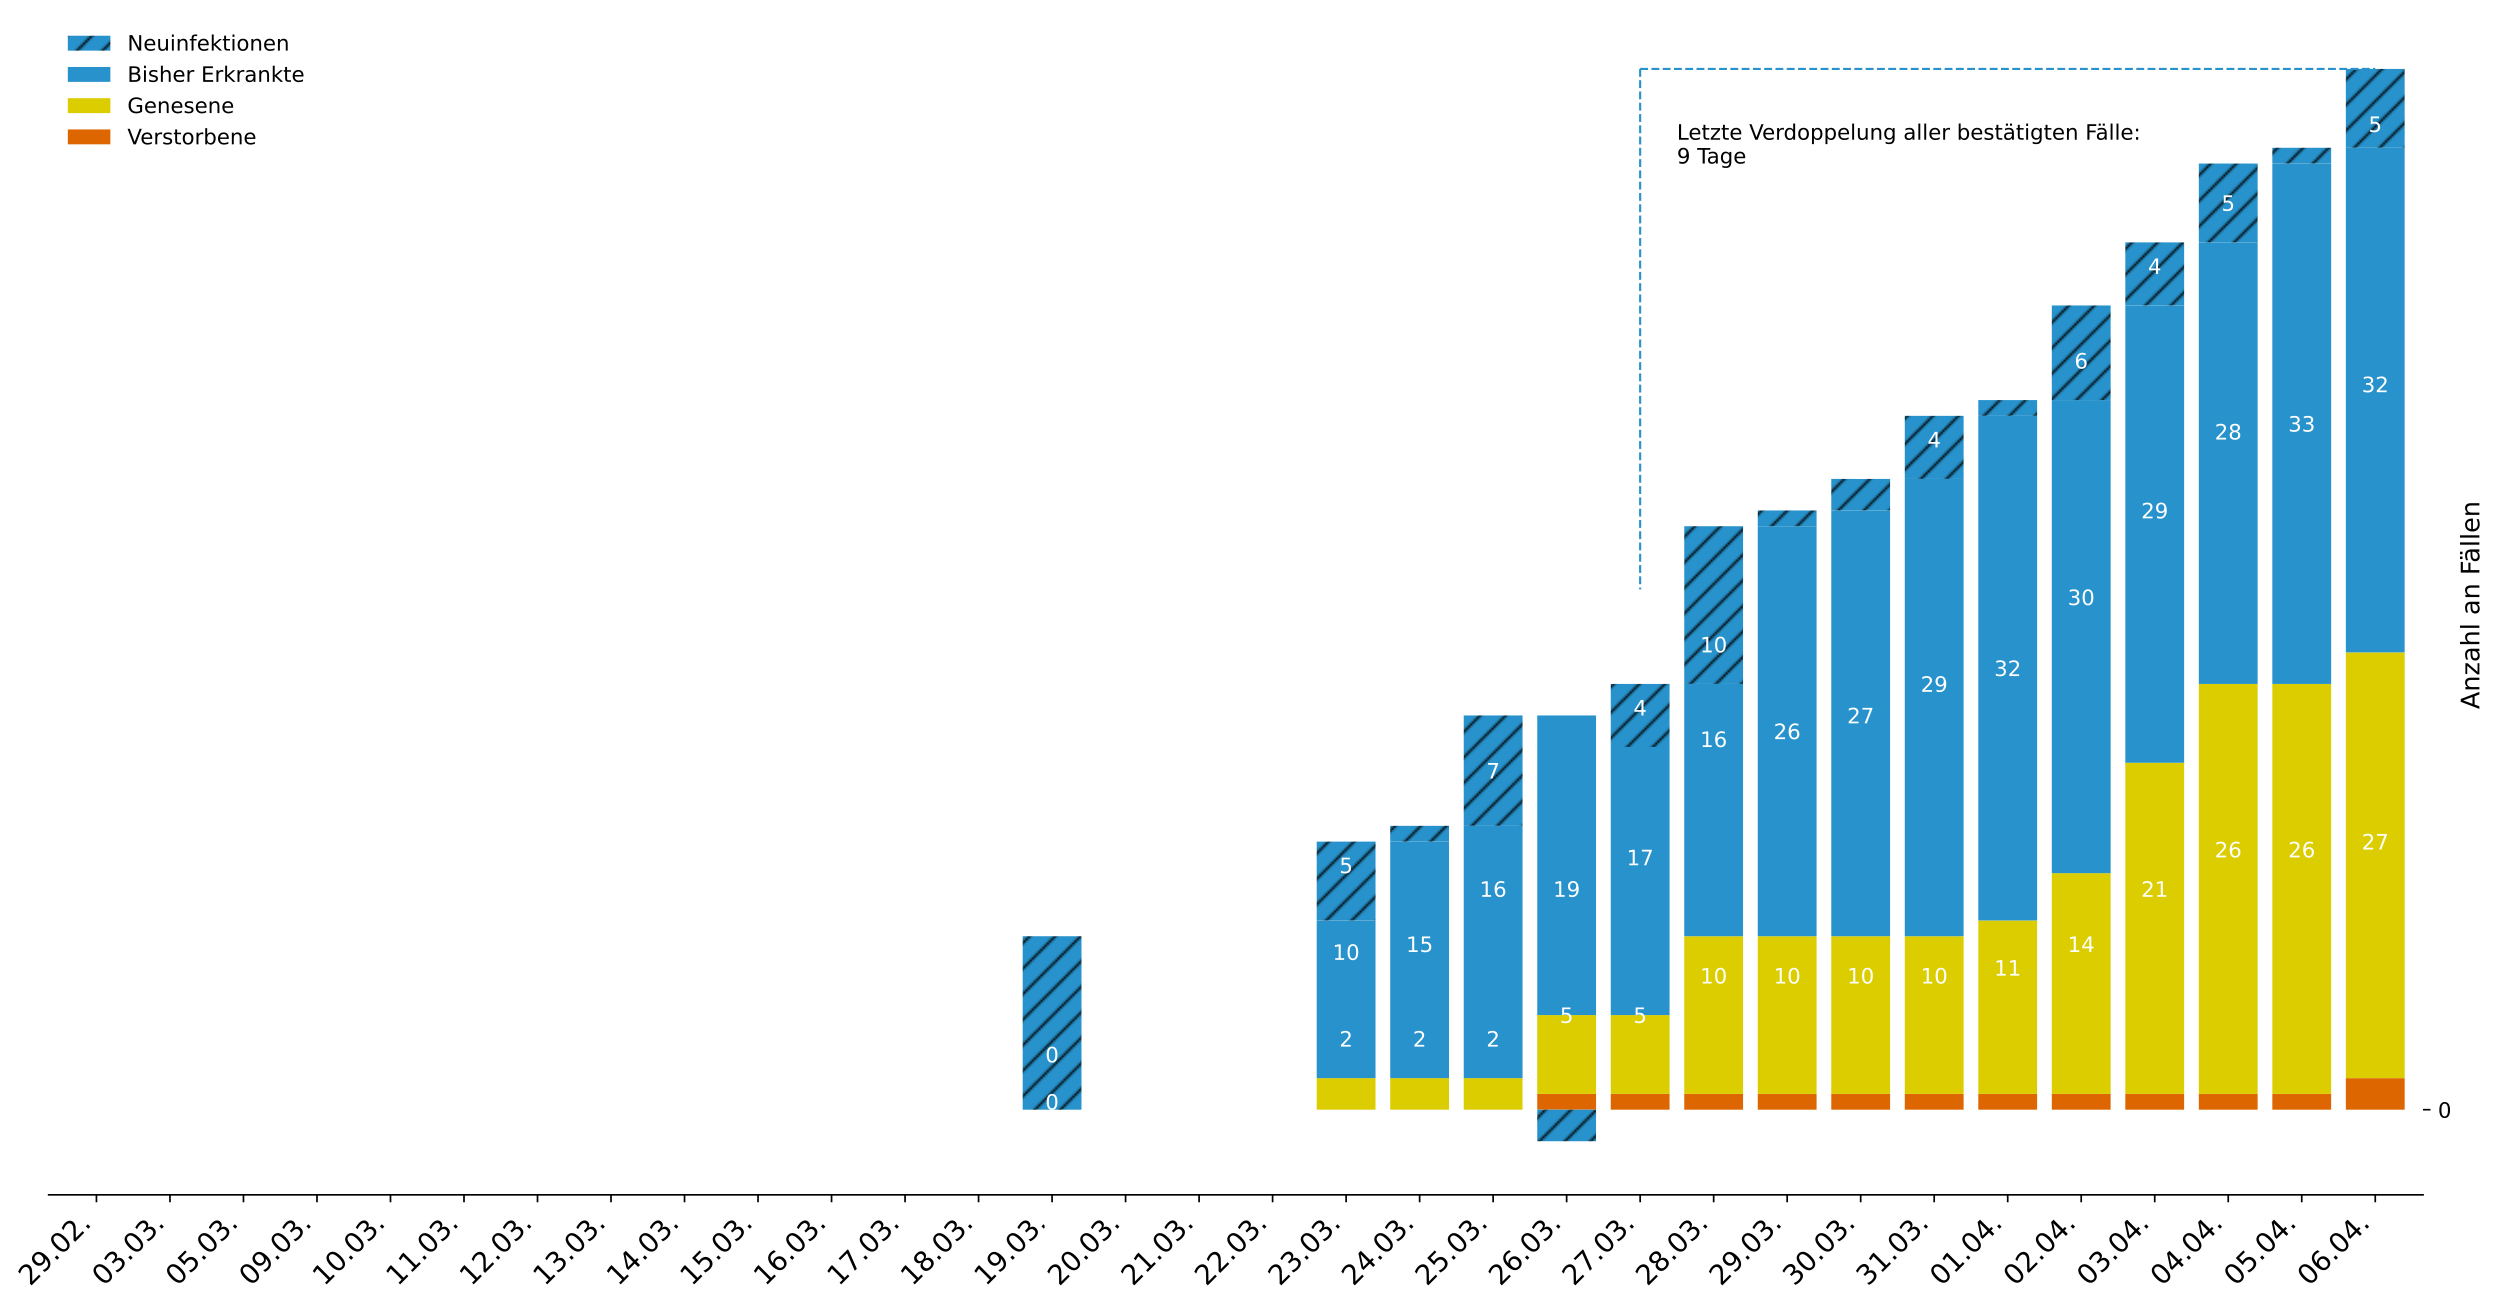 <?xml version="1.0" encoding="utf-8" standalone="no"?>
<!DOCTYPE svg PUBLIC "-//W3C//DTD SVG 1.1//EN"
  "http://www.w3.org/Graphics/SVG/1.1/DTD/svg11.dtd">
<!-- Created with matplotlib (https://matplotlib.org/) -->
<svg height="613.934pt" version="1.1" viewBox="0 0 1175.052 613.934" width="1175.052pt" xmlns="http://www.w3.org/2000/svg" xmlns:xlink="http://www.w3.org/1999/xlink">
 <defs>
  <style type="text/css">
*{stroke-linecap:butt;stroke-linejoin:round;}
  </style>
 </defs>
 <g id="figure_1">
  <g id="patch_1">
   <path d="M 0 613.934 
L 1175.052 613.934 
L 1175.052 0 
L 0 0 
z
" style="fill:#ffffff;"/>
  </g>
  <g id="axes_1">
   <g id="patch_2">
    <path d="M 22.876 561.6 
L 1138.876 561.6 
L 1138.876 7.2 
L 22.876 7.2 
z
" style="fill:#ffffff;"/>
   </g>
   <g id="patch_3">
    <path clip-path="url(#pf59c470f9f)" d="M 31.514 521.576 
L 59.154 521.576 
L 59.154 521.576 
L 31.514 521.576 
z
" style="fill:url(#h6f3fddf9a1);"/>
   </g>
   <g id="patch_4">
    <path clip-path="url(#pf59c470f9f)" d="M 66.065 521.576 
L 93.706 521.576 
L 93.706 521.576 
L 66.065 521.576 
z
" style="fill:url(#h6f3fddf9a1);"/>
   </g>
   <g id="patch_5">
    <path clip-path="url(#pf59c470f9f)" d="M 100.616 521.576 
L 128.257 521.576 
L 128.257 521.576 
L 100.616 521.576 
z
" style="fill:url(#h6f3fddf9a1);"/>
   </g>
   <g id="patch_6">
    <path clip-path="url(#pf59c470f9f)" d="M 135.167 521.576 
L 162.808 521.576 
L 162.808 521.576 
L 135.167 521.576 
z
" style="fill:url(#h6f3fddf9a1);"/>
   </g>
   <g id="patch_7">
    <path clip-path="url(#pf59c470f9f)" d="M 169.718 521.576 
L 197.359 521.576 
L 197.359 521.576 
L 169.718 521.576 
z
" style="fill:url(#h6f3fddf9a1);"/>
   </g>
   <g id="patch_8">
    <path clip-path="url(#pf59c470f9f)" d="M 204.269 521.576 
L 231.91 521.576 
L 231.91 521.576 
L 204.269 521.576 
z
" style="fill:url(#h6f3fddf9a1);"/>
   </g>
   <g id="patch_9">
    <path clip-path="url(#pf59c470f9f)" d="M 238.82 521.576 
L 266.461 521.576 
L 266.461 521.576 
L 238.82 521.576 
z
" style="fill:url(#h6f3fddf9a1);"/>
   </g>
   <g id="patch_10">
    <path clip-path="url(#pf59c470f9f)" d="M 273.371 521.576 
L 301.012 521.576 
L 301.012 521.576 
L 273.371 521.576 
z
" style="fill:url(#h6f3fddf9a1);"/>
   </g>
   <g id="patch_11">
    <path clip-path="url(#pf59c470f9f)" d="M 307.922 521.576 
L 335.563 521.576 
L 335.563 521.576 
L 307.922 521.576 
z
" style="fill:url(#h6f3fddf9a1);"/>
   </g>
   <g id="patch_12">
    <path clip-path="url(#pf59c470f9f)" d="M 342.473 521.576 
L 370.114 521.576 
L 370.114 521.576 
L 342.473 521.576 
z
" style="fill:url(#h6f3fddf9a1);"/>
   </g>
   <g id="patch_13">
    <path clip-path="url(#pf59c470f9f)" d="M 377.024 521.576 
L 404.665 521.576 
L 404.665 521.576 
L 377.024 521.576 
z
" style="fill:url(#h6f3fddf9a1);"/>
   </g>
   <g id="patch_14">
    <path clip-path="url(#pf59c470f9f)" d="M 411.576 521.576 
L 439.216 521.576 
L 439.216 521.576 
L 411.576 521.576 
z
" style="fill:url(#h6f3fddf9a1);"/>
   </g>
   <g id="patch_15">
    <path clip-path="url(#pf59c470f9f)" d="M 446.127 521.576 
L 473.767 521.576 
L 473.767 521.576 
L 446.127 521.576 
z
" style="fill:url(#h6f3fddf9a1);"/>
   </g>
   <g id="patch_16">
    <path clip-path="url(#pf59c470f9f)" d="M 480.678 521.576 
L 508.319 521.576 
L 508.319 521.576 
L 480.678 521.576 
z
" style="fill:url(#h6f3fddf9a1);"/>
   </g>
   <g id="patch_17">
    <path clip-path="url(#pf59c470f9f)" d="M 515.229 521.576 
L 542.87 521.576 
L 542.87 521.576 
L 515.229 521.576 
z
" style="fill:url(#h6f3fddf9a1);"/>
   </g>
   <g id="patch_18">
    <path clip-path="url(#pf59c470f9f)" d="M 549.78 521.576 
L 577.421 521.576 
L 577.421 521.576 
L 549.78 521.576 
z
" style="fill:url(#h6f3fddf9a1);"/>
   </g>
   <g id="patch_19">
    <path clip-path="url(#pf59c470f9f)" d="M 584.331 521.576 
L 611.972 521.576 
L 611.972 521.576 
L 584.331 521.576 
z
" style="fill:url(#h6f3fddf9a1);"/>
   </g>
   <g id="patch_20">
    <path clip-path="url(#pf59c470f9f)" d="M 618.882 521.576 
L 646.523 521.576 
L 646.523 521.576 
L 618.882 521.576 
z
" style="fill:url(#h6f3fddf9a1);"/>
   </g>
   <g id="patch_21">
    <path clip-path="url(#pf59c470f9f)" d="M 653.433 521.576 
L 681.074 521.576 
L 681.074 521.576 
L 653.433 521.576 
z
" style="fill:url(#h6f3fddf9a1);"/>
   </g>
   <g id="patch_22">
    <path clip-path="url(#pf59c470f9f)" d="M 687.984 521.576 
L 715.625 521.576 
L 715.625 521.576 
L 687.984 521.576 
z
" style="fill:url(#h6f3fddf9a1);"/>
   </g>
   <g id="patch_23">
    <path clip-path="url(#pf59c470f9f)" d="M 722.535 521.576 
L 750.176 521.576 
L 750.176 514.165 
L 722.535 514.165 
z
" style="fill:url(#h6f3fddf9a1);"/>
   </g>
   <g id="patch_24">
    <path clip-path="url(#pf59c470f9f)" d="M 757.086 521.576 
L 784.727 521.576 
L 784.727 514.165 
L 757.086 514.165 
z
" style="fill:url(#h6f3fddf9a1);"/>
   </g>
   <g id="patch_25">
    <path clip-path="url(#pf59c470f9f)" d="M 791.637 521.576 
L 819.278 521.576 
L 819.278 514.165 
L 791.637 514.165 
z
" style="fill:url(#h6f3fddf9a1);"/>
   </g>
   <g id="patch_26">
    <path clip-path="url(#pf59c470f9f)" d="M 826.189 521.576 
L 853.829 521.576 
L 853.829 514.165 
L 826.189 514.165 
z
" style="fill:url(#h6f3fddf9a1);"/>
   </g>
   <g id="patch_27">
    <path clip-path="url(#pf59c470f9f)" d="M 860.74 521.576 
L 888.38 521.576 
L 888.38 514.165 
L 860.74 514.165 
z
" style="fill:url(#h6f3fddf9a1);"/>
   </g>
   <g id="patch_28">
    <path clip-path="url(#pf59c470f9f)" d="M 895.291 521.576 
L 922.932 521.576 
L 922.932 514.165 
L 895.291 514.165 
z
" style="fill:url(#h6f3fddf9a1);"/>
   </g>
   <g id="patch_29">
    <path clip-path="url(#pf59c470f9f)" d="M 929.842 521.576 
L 957.483 521.576 
L 957.483 514.165 
L 929.842 514.165 
z
" style="fill:url(#h6f3fddf9a1);"/>
   </g>
   <g id="patch_30">
    <path clip-path="url(#pf59c470f9f)" d="M 964.393 521.576 
L 992.034 521.576 
L 992.034 514.165 
L 964.393 514.165 
z
" style="fill:url(#h6f3fddf9a1);"/>
   </g>
   <g id="patch_31">
    <path clip-path="url(#pf59c470f9f)" d="M 998.944 521.576 
L 1026.585 521.576 
L 1026.585 514.165 
L 998.944 514.165 
z
" style="fill:url(#h6f3fddf9a1);"/>
   </g>
   <g id="patch_32">
    <path clip-path="url(#pf59c470f9f)" d="M 1033.495 521.576 
L 1061.136 521.576 
L 1061.136 514.165 
L 1033.495 514.165 
z
" style="fill:url(#h6f3fddf9a1);"/>
   </g>
   <g id="patch_33">
    <path clip-path="url(#pf59c470f9f)" d="M 1068.046 521.576 
L 1095.687 521.576 
L 1095.687 514.165 
L 1068.046 514.165 
z
" style="fill:url(#h6f3fddf9a1);"/>
   </g>
   <g id="patch_34">
    <path clip-path="url(#pf59c470f9f)" d="M 1102.597 521.576 
L 1130.238 521.576 
L 1130.238 506.753 
L 1102.597 506.753 
z
" style="fill:url(#h6f3fddf9a1);"/>
   </g>
   <g id="patch_35">
    <path clip-path="url(#pf59c470f9f)" d="M 31.514 521.576 
L 59.154 521.576 
L 59.154 521.576 
L 31.514 521.576 
z
" style="fill:url(#ha7861473f0);"/>
   </g>
   <g id="patch_36">
    <path clip-path="url(#pf59c470f9f)" d="M 66.065 521.576 
L 93.706 521.576 
L 93.706 521.576 
L 66.065 521.576 
z
" style="fill:url(#ha7861473f0);"/>
   </g>
   <g id="patch_37">
    <path clip-path="url(#pf59c470f9f)" d="M 100.616 521.576 
L 128.257 521.576 
L 128.257 521.576 
L 100.616 521.576 
z
" style="fill:url(#ha7861473f0);"/>
   </g>
   <g id="patch_38">
    <path clip-path="url(#pf59c470f9f)" d="M 135.167 521.576 
L 162.808 521.576 
L 162.808 521.576 
L 135.167 521.576 
z
" style="fill:url(#ha7861473f0);"/>
   </g>
   <g id="patch_39">
    <path clip-path="url(#pf59c470f9f)" d="M 169.718 521.576 
L 197.359 521.576 
L 197.359 521.576 
L 169.718 521.576 
z
" style="fill:url(#ha7861473f0);"/>
   </g>
   <g id="patch_40">
    <path clip-path="url(#pf59c470f9f)" d="M 204.269 521.576 
L 231.91 521.576 
L 231.91 521.576 
L 204.269 521.576 
z
" style="fill:url(#ha7861473f0);"/>
   </g>
   <g id="patch_41">
    <path clip-path="url(#pf59c470f9f)" d="M 238.82 521.576 
L 266.461 521.576 
L 266.461 521.576 
L 238.82 521.576 
z
" style="fill:url(#ha7861473f0);"/>
   </g>
   <g id="patch_42">
    <path clip-path="url(#pf59c470f9f)" d="M 273.371 521.576 
L 301.012 521.576 
L 301.012 521.576 
L 273.371 521.576 
z
" style="fill:url(#ha7861473f0);"/>
   </g>
   <g id="patch_43">
    <path clip-path="url(#pf59c470f9f)" d="M 307.922 521.576 
L 335.563 521.576 
L 335.563 521.576 
L 307.922 521.576 
z
" style="fill:url(#ha7861473f0);"/>
   </g>
   <g id="patch_44">
    <path clip-path="url(#pf59c470f9f)" d="M 342.473 521.576 
L 370.114 521.576 
L 370.114 521.576 
L 342.473 521.576 
z
" style="fill:url(#ha7861473f0);"/>
   </g>
   <g id="patch_45">
    <path clip-path="url(#pf59c470f9f)" d="M 377.024 521.576 
L 404.665 521.576 
L 404.665 521.576 
L 377.024 521.576 
z
" style="fill:url(#ha7861473f0);"/>
   </g>
   <g id="patch_46">
    <path clip-path="url(#pf59c470f9f)" d="M 411.576 521.576 
L 439.216 521.576 
L 439.216 521.576 
L 411.576 521.576 
z
" style="fill:url(#ha7861473f0);"/>
   </g>
   <g id="patch_47">
    <path clip-path="url(#pf59c470f9f)" d="M 446.127 521.576 
L 473.767 521.576 
L 473.767 521.576 
L 446.127 521.576 
z
" style="fill:url(#ha7861473f0);"/>
   </g>
   <g id="patch_48">
    <path clip-path="url(#pf59c470f9f)" d="M 480.678 521.576 
L 508.319 521.576 
L 508.319 521.576 
L 480.678 521.576 
z
" style="fill:url(#ha7861473f0);"/>
   </g>
   <g id="patch_49">
    <path clip-path="url(#pf59c470f9f)" d="M 515.229 521.576 
L 542.87 521.576 
L 542.87 521.576 
L 515.229 521.576 
z
" style="fill:url(#ha7861473f0);"/>
   </g>
   <g id="patch_50">
    <path clip-path="url(#pf59c470f9f)" d="M 549.78 521.576 
L 577.421 521.576 
L 577.421 521.576 
L 549.78 521.576 
z
" style="fill:url(#ha7861473f0);"/>
   </g>
   <g id="patch_51">
    <path clip-path="url(#pf59c470f9f)" d="M 584.331 521.576 
L 611.972 521.576 
L 611.972 521.576 
L 584.331 521.576 
z
" style="fill:url(#ha7861473f0);"/>
   </g>
   <g id="patch_52">
    <path clip-path="url(#pf59c470f9f)" d="M 618.882 521.576 
L 646.523 521.576 
L 646.523 506.753 
L 618.882 506.753 
z
" style="fill:url(#ha7861473f0);"/>
   </g>
   <g id="patch_53">
    <path clip-path="url(#pf59c470f9f)" d="M 653.433 521.576 
L 681.074 521.576 
L 681.074 506.753 
L 653.433 506.753 
z
" style="fill:url(#ha7861473f0);"/>
   </g>
   <g id="patch_54">
    <path clip-path="url(#pf59c470f9f)" d="M 687.984 521.576 
L 715.625 521.576 
L 715.625 506.753 
L 687.984 506.753 
z
" style="fill:url(#ha7861473f0);"/>
   </g>
   <g id="patch_55">
    <path clip-path="url(#pf59c470f9f)" d="M 722.535 514.165 
L 750.176 514.165 
L 750.176 477.106 
L 722.535 477.106 
z
" style="fill:url(#ha7861473f0);"/>
   </g>
   <g id="patch_56">
    <path clip-path="url(#pf59c470f9f)" d="M 757.086 514.165 
L 784.727 514.165 
L 784.727 477.106 
L 757.086 477.106 
z
" style="fill:url(#ha7861473f0);"/>
   </g>
   <g id="patch_57">
    <path clip-path="url(#pf59c470f9f)" d="M 791.637 514.165 
L 819.278 514.165 
L 819.278 440.047 
L 791.637 440.047 
z
" style="fill:url(#ha7861473f0);"/>
   </g>
   <g id="patch_58">
    <path clip-path="url(#pf59c470f9f)" d="M 826.189 514.165 
L 853.829 514.165 
L 853.829 440.047 
L 826.189 440.047 
z
" style="fill:url(#ha7861473f0);"/>
   </g>
   <g id="patch_59">
    <path clip-path="url(#pf59c470f9f)" d="M 860.74 514.165 
L 888.38 514.165 
L 888.38 440.047 
L 860.74 440.047 
z
" style="fill:url(#ha7861473f0);"/>
   </g>
   <g id="patch_60">
    <path clip-path="url(#pf59c470f9f)" d="M 895.291 514.165 
L 922.932 514.165 
L 922.932 440.047 
L 895.291 440.047 
z
" style="fill:url(#ha7861473f0);"/>
   </g>
   <g id="patch_61">
    <path clip-path="url(#pf59c470f9f)" d="M 929.842 514.165 
L 957.483 514.165 
L 957.483 432.635 
L 929.842 432.635 
z
" style="fill:url(#ha7861473f0);"/>
   </g>
   <g id="patch_62">
    <path clip-path="url(#pf59c470f9f)" d="M 964.393 514.165 
L 992.034 514.165 
L 992.034 410.4 
L 964.393 410.4 
z
" style="fill:url(#ha7861473f0);"/>
   </g>
   <g id="patch_63">
    <path clip-path="url(#pf59c470f9f)" d="M 998.944 514.165 
L 1026.585 514.165 
L 1026.585 358.518 
L 998.944 358.518 
z
" style="fill:url(#ha7861473f0);"/>
   </g>
   <g id="patch_64">
    <path clip-path="url(#pf59c470f9f)" d="M 1033.495 514.165 
L 1061.136 514.165 
L 1061.136 321.459 
L 1033.495 321.459 
z
" style="fill:url(#ha7861473f0);"/>
   </g>
   <g id="patch_65">
    <path clip-path="url(#pf59c470f9f)" d="M 1068.046 514.165 
L 1095.687 514.165 
L 1095.687 321.459 
L 1068.046 321.459 
z
" style="fill:url(#ha7861473f0);"/>
   </g>
   <g id="patch_66">
    <path clip-path="url(#pf59c470f9f)" d="M 1102.597 506.753 
L 1130.238 506.753 
L 1130.238 306.635 
L 1102.597 306.635 
z
" style="fill:url(#ha7861473f0);"/>
   </g>
   <g id="patch_67">
    <path clip-path="url(#pf59c470f9f)" d="M 31.514 521.576 
L 59.154 521.576 
L 59.154 521.576 
L 31.514 521.576 
z
" style="fill:url(#hadd3815380);"/>
   </g>
   <g id="patch_68">
    <path clip-path="url(#pf59c470f9f)" d="M 66.065 521.576 
L 93.706 521.576 
L 93.706 521.576 
L 66.065 521.576 
z
" style="fill:url(#hadd3815380);"/>
   </g>
   <g id="patch_69">
    <path clip-path="url(#pf59c470f9f)" d="M 100.616 521.576 
L 128.257 521.576 
L 128.257 521.576 
L 100.616 521.576 
z
" style="fill:url(#hadd3815380);"/>
   </g>
   <g id="patch_70">
    <path clip-path="url(#pf59c470f9f)" d="M 135.167 521.576 
L 162.808 521.576 
L 162.808 521.576 
L 135.167 521.576 
z
" style="fill:url(#hadd3815380);"/>
   </g>
   <g id="patch_71">
    <path clip-path="url(#pf59c470f9f)" d="M 169.718 521.576 
L 197.359 521.576 
L 197.359 521.576 
L 169.718 521.576 
z
" style="fill:url(#hadd3815380);"/>
   </g>
   <g id="patch_72">
    <path clip-path="url(#pf59c470f9f)" d="M 204.269 521.576 
L 231.91 521.576 
L 231.91 521.576 
L 204.269 521.576 
z
" style="fill:url(#hadd3815380);"/>
   </g>
   <g id="patch_73">
    <path clip-path="url(#pf59c470f9f)" d="M 238.82 521.576 
L 266.461 521.576 
L 266.461 521.576 
L 238.82 521.576 
z
" style="fill:url(#hadd3815380);"/>
   </g>
   <g id="patch_74">
    <path clip-path="url(#pf59c470f9f)" d="M 273.371 521.576 
L 301.012 521.576 
L 301.012 521.576 
L 273.371 521.576 
z
" style="fill:url(#hadd3815380);"/>
   </g>
   <g id="patch_75">
    <path clip-path="url(#pf59c470f9f)" d="M 307.922 521.576 
L 335.563 521.576 
L 335.563 521.576 
L 307.922 521.576 
z
" style="fill:url(#hadd3815380);"/>
   </g>
   <g id="patch_76">
    <path clip-path="url(#pf59c470f9f)" d="M 342.473 521.576 
L 370.114 521.576 
L 370.114 521.576 
L 342.473 521.576 
z
" style="fill:url(#hadd3815380);"/>
   </g>
   <g id="patch_77">
    <path clip-path="url(#pf59c470f9f)" d="M 377.024 521.576 
L 404.665 521.576 
L 404.665 521.576 
L 377.024 521.576 
z
" style="fill:url(#hadd3815380);"/>
   </g>
   <g id="patch_78">
    <path clip-path="url(#pf59c470f9f)" d="M 411.576 521.576 
L 439.216 521.576 
L 439.216 521.576 
L 411.576 521.576 
z
" style="fill:url(#hadd3815380);"/>
   </g>
   <g id="patch_79">
    <path clip-path="url(#pf59c470f9f)" d="M 446.127 521.576 
L 473.767 521.576 
L 473.767 521.576 
L 446.127 521.576 
z
" style="fill:url(#hadd3815380);"/>
   </g>
   <g id="patch_80">
    <path clip-path="url(#pf59c470f9f)" d="M 480.678 521.576 
L 508.319 521.576 
L 508.319 521.576 
L 480.678 521.576 
z
" style="fill:url(#hadd3815380);"/>
   </g>
   <g id="patch_81">
    <path clip-path="url(#pf59c470f9f)" d="M 515.229 521.576 
L 542.87 521.576 
L 542.87 521.576 
L 515.229 521.576 
z
" style="fill:url(#hadd3815380);"/>
   </g>
   <g id="patch_82">
    <path clip-path="url(#pf59c470f9f)" d="M 549.78 521.576 
L 577.421 521.576 
L 577.421 521.576 
L 549.78 521.576 
z
" style="fill:url(#hadd3815380);"/>
   </g>
   <g id="patch_83">
    <path clip-path="url(#pf59c470f9f)" d="M 584.331 521.576 
L 611.972 521.576 
L 611.972 521.576 
L 584.331 521.576 
z
" style="fill:url(#hadd3815380);"/>
   </g>
   <g id="patch_84">
    <path clip-path="url(#pf59c470f9f)" d="M 618.882 506.753 
L 646.523 506.753 
L 646.523 432.635 
L 618.882 432.635 
z
" style="fill:url(#hadd3815380);"/>
   </g>
   <g id="patch_85">
    <path clip-path="url(#pf59c470f9f)" d="M 653.433 506.753 
L 681.074 506.753 
L 681.074 395.576 
L 653.433 395.576 
z
" style="fill:url(#hadd3815380);"/>
   </g>
   <g id="patch_86">
    <path clip-path="url(#pf59c470f9f)" d="M 687.984 506.753 
L 715.625 506.753 
L 715.625 388.165 
L 687.984 388.165 
z
" style="fill:url(#hadd3815380);"/>
   </g>
   <g id="patch_87">
    <path clip-path="url(#pf59c470f9f)" d="M 722.535 477.106 
L 750.176 477.106 
L 750.176 336.282 
L 722.535 336.282 
z
" style="fill:url(#hadd3815380);"/>
   </g>
   <g id="patch_88">
    <path clip-path="url(#pf59c470f9f)" d="M 757.086 477.106 
L 784.727 477.106 
L 784.727 351.106 
L 757.086 351.106 
z
" style="fill:url(#hadd3815380);"/>
   </g>
   <g id="patch_89">
    <path clip-path="url(#pf59c470f9f)" d="M 791.637 440.047 
L 819.278 440.047 
L 819.278 321.459 
L 791.637 321.459 
z
" style="fill:url(#hadd3815380);"/>
   </g>
   <g id="patch_90">
    <path clip-path="url(#pf59c470f9f)" d="M 826.189 440.047 
L 853.829 440.047 
L 853.829 247.341 
L 826.189 247.341 
z
" style="fill:url(#hadd3815380);"/>
   </g>
   <g id="patch_91">
    <path clip-path="url(#pf59c470f9f)" d="M 860.74 440.047 
L 888.38 440.047 
L 888.38 239.929 
L 860.74 239.929 
z
" style="fill:url(#hadd3815380);"/>
   </g>
   <g id="patch_92">
    <path clip-path="url(#pf59c470f9f)" d="M 895.291 440.047 
L 922.932 440.047 
L 922.932 225.106 
L 895.291 225.106 
z
" style="fill:url(#hadd3815380);"/>
   </g>
   <g id="patch_93">
    <path clip-path="url(#pf59c470f9f)" d="M 929.842 432.635 
L 957.483 432.635 
L 957.483 195.459 
L 929.842 195.459 
z
" style="fill:url(#hadd3815380);"/>
   </g>
   <g id="patch_94">
    <path clip-path="url(#pf59c470f9f)" d="M 964.393 410.4 
L 992.034 410.4 
L 992.034 188.047 
L 964.393 188.047 
z
" style="fill:url(#hadd3815380);"/>
   </g>
   <g id="patch_95">
    <path clip-path="url(#pf59c470f9f)" d="M 998.944 358.518 
L 1026.585 358.518 
L 1026.585 143.576 
L 998.944 143.576 
z
" style="fill:url(#hadd3815380);"/>
   </g>
   <g id="patch_96">
    <path clip-path="url(#pf59c470f9f)" d="M 1033.495 321.459 
L 1061.136 321.459 
L 1061.136 113.929 
L 1033.495 113.929 
z
" style="fill:url(#hadd3815380);"/>
   </g>
   <g id="patch_97">
    <path clip-path="url(#pf59c470f9f)" d="M 1068.046 321.459 
L 1095.687 321.459 
L 1095.687 76.871 
L 1068.046 76.871 
z
" style="fill:url(#hadd3815380);"/>
   </g>
   <g id="patch_98">
    <path clip-path="url(#pf59c470f9f)" d="M 1102.597 306.635 
L 1130.238 306.635 
L 1130.238 69.459 
L 1102.597 69.459 
z
" style="fill:url(#hadd3815380);"/>
   </g>
   <g id="patch_99">
    <path clip-path="url(#pf59c470f9f)" d="M 31.514 521.576 
L 59.154 521.576 
L 59.154 521.576 
L 31.514 521.576 
z
" style="fill:url(#h9fa7767a5d);"/>
   </g>
   <g id="patch_100">
    <path clip-path="url(#pf59c470f9f)" d="M 66.065 521.576 
L 93.706 521.576 
L 93.706 521.576 
L 66.065 521.576 
z
" style="fill:url(#h9fa7767a5d);"/>
   </g>
   <g id="patch_101">
    <path clip-path="url(#pf59c470f9f)" d="M 100.616 521.576 
L 128.257 521.576 
L 128.257 521.576 
L 100.616 521.576 
z
" style="fill:url(#h9fa7767a5d);"/>
   </g>
   <g id="patch_102">
    <path clip-path="url(#pf59c470f9f)" d="M 135.167 521.576 
L 162.808 521.576 
L 162.808 521.576 
L 135.167 521.576 
z
" style="fill:url(#h9fa7767a5d);"/>
   </g>
   <g id="patch_103">
    <path clip-path="url(#pf59c470f9f)" d="M 169.718 521.576 
L 197.359 521.576 
L 197.359 521.576 
L 169.718 521.576 
z
" style="fill:url(#h9fa7767a5d);"/>
   </g>
   <g id="patch_104">
    <path clip-path="url(#pf59c470f9f)" d="M 204.269 521.576 
L 231.91 521.576 
L 231.91 521.576 
L 204.269 521.576 
z
" style="fill:url(#h9fa7767a5d);"/>
   </g>
   <g id="patch_105">
    <path clip-path="url(#pf59c470f9f)" d="M 238.82 521.576 
L 266.461 521.576 
L 266.461 521.576 
L 238.82 521.576 
z
" style="fill:url(#h9fa7767a5d);"/>
   </g>
   <g id="patch_106">
    <path clip-path="url(#pf59c470f9f)" d="M 273.371 521.576 
L 301.012 521.576 
L 301.012 521.576 
L 273.371 521.576 
z
" style="fill:url(#h9fa7767a5d);"/>
   </g>
   <g id="patch_107">
    <path clip-path="url(#pf59c470f9f)" d="M 307.922 521.576 
L 335.563 521.576 
L 335.563 521.576 
L 307.922 521.576 
z
" style="fill:url(#h9fa7767a5d);"/>
   </g>
   <g id="patch_108">
    <path clip-path="url(#pf59c470f9f)" d="M 342.473 521.576 
L 370.114 521.576 
L 370.114 521.576 
L 342.473 521.576 
z
" style="fill:url(#h9fa7767a5d);"/>
   </g>
   <g id="patch_109">
    <path clip-path="url(#pf59c470f9f)" d="M 377.024 521.576 
L 404.665 521.576 
L 404.665 521.576 
L 377.024 521.576 
z
" style="fill:url(#h9fa7767a5d);"/>
   </g>
   <g id="patch_110">
    <path clip-path="url(#pf59c470f9f)" d="M 411.576 521.576 
L 439.216 521.576 
L 439.216 521.576 
L 411.576 521.576 
z
" style="fill:url(#h9fa7767a5d);"/>
   </g>
   <g id="patch_111">
    <path clip-path="url(#pf59c470f9f)" d="M 446.127 521.576 
L 473.767 521.576 
L 473.767 521.576 
L 446.127 521.576 
z
" style="fill:url(#h9fa7767a5d);"/>
   </g>
   <g id="patch_112">
    <path clip-path="url(#pf59c470f9f)" d="M 480.678 521.576 
L 508.319 521.576 
L 508.319 440.047 
L 480.678 440.047 
z
" style="fill:url(#h9fa7767a5d);"/>
   </g>
   <g id="patch_113">
    <path clip-path="url(#pf59c470f9f)" d="M 515.229 521.576 
L 542.87 521.576 
L 542.87 521.576 
L 515.229 521.576 
z
" style="fill:url(#h9fa7767a5d);"/>
   </g>
   <g id="patch_114">
    <path clip-path="url(#pf59c470f9f)" d="M 549.78 521.576 
L 577.421 521.576 
L 577.421 521.576 
L 549.78 521.576 
z
" style="fill:url(#h9fa7767a5d);"/>
   </g>
   <g id="patch_115">
    <path clip-path="url(#pf59c470f9f)" d="M 584.331 521.576 
L 611.972 521.576 
L 611.972 521.576 
L 584.331 521.576 
z
" style="fill:url(#h9fa7767a5d);"/>
   </g>
   <g id="patch_116">
    <path clip-path="url(#pf59c470f9f)" d="M 618.882 432.635 
L 646.523 432.635 
L 646.523 395.576 
L 618.882 395.576 
z
" style="fill:url(#h9fa7767a5d);"/>
   </g>
   <g id="patch_117">
    <path clip-path="url(#pf59c470f9f)" d="M 653.433 395.576 
L 681.074 395.576 
L 681.074 388.165 
L 653.433 388.165 
z
" style="fill:url(#h9fa7767a5d);"/>
   </g>
   <g id="patch_118">
    <path clip-path="url(#pf59c470f9f)" d="M 687.984 388.165 
L 715.625 388.165 
L 715.625 336.282 
L 687.984 336.282 
z
" style="fill:url(#h9fa7767a5d);"/>
   </g>
   <g id="patch_119">
    <path clip-path="url(#pf59c470f9f)" d="M 722.535 521.576 
L 750.176 521.576 
L 750.176 536.4 
L 722.535 536.4 
z
" style="fill:url(#h9fa7767a5d);"/>
   </g>
   <g id="patch_120">
    <path clip-path="url(#pf59c470f9f)" d="M 757.086 351.106 
L 784.727 351.106 
L 784.727 321.459 
L 757.086 321.459 
z
" style="fill:url(#h9fa7767a5d);"/>
   </g>
   <g id="patch_121">
    <path clip-path="url(#pf59c470f9f)" d="M 791.637 321.459 
L 819.278 321.459 
L 819.278 247.341 
L 791.637 247.341 
z
" style="fill:url(#h9fa7767a5d);"/>
   </g>
   <g id="patch_122">
    <path clip-path="url(#pf59c470f9f)" d="M 826.189 247.341 
L 853.829 247.341 
L 853.829 239.929 
L 826.189 239.929 
z
" style="fill:url(#h9fa7767a5d);"/>
   </g>
   <g id="patch_123">
    <path clip-path="url(#pf59c470f9f)" d="M 860.74 239.929 
L 888.38 239.929 
L 888.38 225.106 
L 860.74 225.106 
z
" style="fill:url(#h9fa7767a5d);"/>
   </g>
   <g id="patch_124">
    <path clip-path="url(#pf59c470f9f)" d="M 895.291 225.106 
L 922.932 225.106 
L 922.932 195.459 
L 895.291 195.459 
z
" style="fill:url(#h9fa7767a5d);"/>
   </g>
   <g id="patch_125">
    <path clip-path="url(#pf59c470f9f)" d="M 929.842 195.459 
L 957.483 195.459 
L 957.483 188.047 
L 929.842 188.047 
z
" style="fill:url(#h9fa7767a5d);"/>
   </g>
   <g id="patch_126">
    <path clip-path="url(#pf59c470f9f)" d="M 964.393 188.047 
L 992.034 188.047 
L 992.034 143.576 
L 964.393 143.576 
z
" style="fill:url(#h9fa7767a5d);"/>
   </g>
   <g id="patch_127">
    <path clip-path="url(#pf59c470f9f)" d="M 998.944 143.576 
L 1026.585 143.576 
L 1026.585 113.929 
L 998.944 113.929 
z
" style="fill:url(#h9fa7767a5d);"/>
   </g>
   <g id="patch_128">
    <path clip-path="url(#pf59c470f9f)" d="M 1033.495 113.929 
L 1061.136 113.929 
L 1061.136 76.871 
L 1033.495 76.871 
z
" style="fill:url(#h9fa7767a5d);"/>
   </g>
   <g id="patch_129">
    <path clip-path="url(#pf59c470f9f)" d="M 1068.046 76.871 
L 1095.687 76.871 
L 1095.687 69.459 
L 1068.046 69.459 
z
" style="fill:url(#h9fa7767a5d);"/>
   </g>
   <g id="patch_130">
    <path clip-path="url(#pf59c470f9f)" d="M 1102.597 69.459 
L 1130.238 69.459 
L 1130.238 32.4 
L 1102.597 32.4 
z
" style="fill:url(#h9fa7767a5d);"/>
   </g>
   <g id="matplotlib.axis_1">
    <g id="xtick_1">
     <g id="line2d_1">
      <defs>
       <path d="M 0 0 
L 0 3.5 
" id="mec1a4d9714" style="stroke:#000000;stroke-width:0.8;"/>
      </defs>
      <g>
       <use style="stroke:#000000;stroke-width:0.8;" x="45.334" xlink:href="#mec1a4d9714" y="561.6"/>
      </g>
     </g>
     <g id="text_1">
      <!-- 29.02. -->
      <defs>
       <path d="M 19.188 8.297 
L 53.609 8.297 
L 53.609 0 
L 7.328 0 
L 7.328 8.297 
Q 12.938 14.109 22.625 23.891 
Q 32.328 33.688 34.812 36.531 
Q 39.547 41.844 41.422 45.531 
Q 43.312 49.219 43.312 52.781 
Q 43.312 58.594 39.234 62.25 
Q 35.156 65.922 28.609 65.922 
Q 23.969 65.922 18.812 64.312 
Q 13.672 62.703 7.812 59.422 
L 7.812 69.391 
Q 13.766 71.781 18.938 73 
Q 24.125 74.219 28.422 74.219 
Q 39.75 74.219 46.484 68.547 
Q 53.219 62.891 53.219 53.422 
Q 53.219 48.922 51.531 44.891 
Q 49.859 40.875 45.406 35.406 
Q 44.188 33.984 37.641 27.219 
Q 31.109 20.453 19.188 8.297 
z
" id="DejaVuSans-50"/>
       <path d="M 10.984 1.516 
L 10.984 10.5 
Q 14.703 8.734 18.5 7.812 
Q 22.312 6.891 25.984 6.891 
Q 35.75 6.891 40.891 13.453 
Q 46.047 20.016 46.781 33.406 
Q 43.953 29.203 39.594 26.953 
Q 35.25 24.703 29.984 24.703 
Q 19.047 24.703 12.672 31.312 
Q 6.297 37.938 6.297 49.422 
Q 6.297 60.641 12.938 67.422 
Q 19.578 74.219 30.609 74.219 
Q 43.266 74.219 49.922 64.516 
Q 56.594 54.828 56.594 36.375 
Q 56.594 19.141 48.406 8.859 
Q 40.234 -1.422 26.422 -1.422 
Q 22.703 -1.422 18.891 -0.688 
Q 15.094 0.047 10.984 1.516 
z
M 30.609 32.422 
Q 37.25 32.422 41.125 36.953 
Q 45.016 41.5 45.016 49.422 
Q 45.016 57.281 41.125 61.844 
Q 37.25 66.406 30.609 66.406 
Q 23.969 66.406 20.094 61.844 
Q 16.219 57.281 16.219 49.422 
Q 16.219 41.5 20.094 36.953 
Q 23.969 32.422 30.609 32.422 
z
" id="DejaVuSans-57"/>
       <path d="M 10.688 12.406 
L 21 12.406 
L 21 0 
L 10.688 0 
z
" id="DejaVuSans-46"/>
       <path d="M 31.781 66.406 
Q 24.172 66.406 20.328 58.906 
Q 16.5 51.422 16.5 36.375 
Q 16.5 21.391 20.328 13.891 
Q 24.172 6.391 31.781 6.391 
Q 39.453 6.391 43.281 13.891 
Q 47.125 21.391 47.125 36.375 
Q 47.125 51.422 43.281 58.906 
Q 39.453 66.406 31.781 66.406 
z
M 31.781 74.219 
Q 44.047 74.219 50.516 64.516 
Q 56.984 54.828 56.984 36.375 
Q 56.984 17.969 50.516 8.266 
Q 44.047 -1.422 31.781 -1.422 
Q 19.531 -1.422 13.062 8.266 
Q 6.594 17.969 6.594 36.375 
Q 6.594 54.828 13.062 64.516 
Q 19.531 74.219 31.781 74.219 
z
" id="DejaVuSans-48"/>
      </defs>
      <g transform="translate(14.185 604.822)rotate(-45)scale(0.13 -0.13)">
       <use xlink:href="#DejaVuSans-50"/>
       <use x="63.623" xlink:href="#DejaVuSans-57"/>
       <use x="127.246" xlink:href="#DejaVuSans-46"/>
       <use x="159.033" xlink:href="#DejaVuSans-48"/>
       <use x="222.656" xlink:href="#DejaVuSans-50"/>
       <use x="286.279" xlink:href="#DejaVuSans-46"/>
      </g>
     </g>
    </g>
    <g id="xtick_2">
     <g id="line2d_2">
      <g>
       <use style="stroke:#000000;stroke-width:0.8;" x="79.885" xlink:href="#mec1a4d9714" y="561.6"/>
      </g>
     </g>
     <g id="text_2">
      <!-- 03.03. -->
      <defs>
       <path d="M 40.578 39.312 
Q 47.656 37.797 51.625 33 
Q 55.609 28.219 55.609 21.188 
Q 55.609 10.406 48.188 4.484 
Q 40.766 -1.422 27.094 -1.422 
Q 22.516 -1.422 17.656 -0.516 
Q 12.797 0.391 7.625 2.203 
L 7.625 11.719 
Q 11.719 9.328 16.594 8.109 
Q 21.484 6.891 26.812 6.891 
Q 36.078 6.891 40.938 10.547 
Q 45.797 14.203 45.797 21.188 
Q 45.797 27.641 41.281 31.266 
Q 36.766 34.906 28.719 34.906 
L 20.219 34.906 
L 20.219 43.016 
L 29.109 43.016 
Q 36.375 43.016 40.234 45.922 
Q 44.094 48.828 44.094 54.297 
Q 44.094 59.906 40.109 62.906 
Q 36.141 65.922 28.719 65.922 
Q 24.656 65.922 20.016 65.031 
Q 15.375 64.156 9.812 62.312 
L 9.812 71.094 
Q 15.438 72.656 20.344 73.438 
Q 25.25 74.219 29.594 74.219 
Q 40.828 74.219 47.359 69.109 
Q 53.906 64.016 53.906 55.328 
Q 53.906 49.266 50.438 45.094 
Q 46.969 40.922 40.578 39.312 
z
" id="DejaVuSans-51"/>
      </defs>
      <g transform="translate(48.736 604.822)rotate(-45)scale(0.13 -0.13)">
       <use xlink:href="#DejaVuSans-48"/>
       <use x="63.623" xlink:href="#DejaVuSans-51"/>
       <use x="127.246" xlink:href="#DejaVuSans-46"/>
       <use x="159.033" xlink:href="#DejaVuSans-48"/>
       <use x="222.656" xlink:href="#DejaVuSans-51"/>
       <use x="286.279" xlink:href="#DejaVuSans-46"/>
      </g>
     </g>
    </g>
    <g id="xtick_3">
     <g id="line2d_3">
      <g>
       <use style="stroke:#000000;stroke-width:0.8;" x="114.436" xlink:href="#mec1a4d9714" y="561.6"/>
      </g>
     </g>
     <g id="text_3">
      <!-- 05.03. -->
      <defs>
       <path d="M 10.797 72.906 
L 49.516 72.906 
L 49.516 64.594 
L 19.828 64.594 
L 19.828 46.734 
Q 21.969 47.469 24.109 47.828 
Q 26.266 48.188 28.422 48.188 
Q 40.625 48.188 47.75 41.5 
Q 54.891 34.812 54.891 23.391 
Q 54.891 11.625 47.562 5.094 
Q 40.234 -1.422 26.906 -1.422 
Q 22.312 -1.422 17.547 -0.641 
Q 12.797 0.141 7.719 1.703 
L 7.719 11.625 
Q 12.109 9.234 16.797 8.062 
Q 21.484 6.891 26.703 6.891 
Q 35.156 6.891 40.078 11.328 
Q 45.016 15.766 45.016 23.391 
Q 45.016 31 40.078 35.438 
Q 35.156 39.891 26.703 39.891 
Q 22.75 39.891 18.812 39.016 
Q 14.891 38.141 10.797 36.281 
z
" id="DejaVuSans-53"/>
      </defs>
      <g transform="translate(83.287 604.822)rotate(-45)scale(0.13 -0.13)">
       <use xlink:href="#DejaVuSans-48"/>
       <use x="63.623" xlink:href="#DejaVuSans-53"/>
       <use x="127.246" xlink:href="#DejaVuSans-46"/>
       <use x="159.033" xlink:href="#DejaVuSans-48"/>
       <use x="222.656" xlink:href="#DejaVuSans-51"/>
       <use x="286.279" xlink:href="#DejaVuSans-46"/>
      </g>
     </g>
    </g>
    <g id="xtick_4">
     <g id="line2d_4">
      <g>
       <use style="stroke:#000000;stroke-width:0.8;" x="148.987" xlink:href="#mec1a4d9714" y="561.6"/>
      </g>
     </g>
     <g id="text_4">
      <!-- 09.03. -->
      <g transform="translate(117.838 604.822)rotate(-45)scale(0.13 -0.13)">
       <use xlink:href="#DejaVuSans-48"/>
       <use x="63.623" xlink:href="#DejaVuSans-57"/>
       <use x="127.246" xlink:href="#DejaVuSans-46"/>
       <use x="159.033" xlink:href="#DejaVuSans-48"/>
       <use x="222.656" xlink:href="#DejaVuSans-51"/>
       <use x="286.279" xlink:href="#DejaVuSans-46"/>
      </g>
     </g>
    </g>
    <g id="xtick_5">
     <g id="line2d_5">
      <g>
       <use style="stroke:#000000;stroke-width:0.8;" x="183.538" xlink:href="#mec1a4d9714" y="561.6"/>
      </g>
     </g>
     <g id="text_5">
      <!-- 10.03. -->
      <defs>
       <path d="M 12.406 8.297 
L 28.516 8.297 
L 28.516 63.922 
L 10.984 60.406 
L 10.984 69.391 
L 28.422 72.906 
L 38.281 72.906 
L 38.281 8.297 
L 54.391 8.297 
L 54.391 0 
L 12.406 0 
z
" id="DejaVuSans-49"/>
      </defs>
      <g transform="translate(152.389 604.822)rotate(-45)scale(0.13 -0.13)">
       <use xlink:href="#DejaVuSans-49"/>
       <use x="63.623" xlink:href="#DejaVuSans-48"/>
       <use x="127.246" xlink:href="#DejaVuSans-46"/>
       <use x="159.033" xlink:href="#DejaVuSans-48"/>
       <use x="222.656" xlink:href="#DejaVuSans-51"/>
       <use x="286.279" xlink:href="#DejaVuSans-46"/>
      </g>
     </g>
    </g>
    <g id="xtick_6">
     <g id="line2d_6">
      <g>
       <use style="stroke:#000000;stroke-width:0.8;" x="218.089" xlink:href="#mec1a4d9714" y="561.6"/>
      </g>
     </g>
     <g id="text_6">
      <!-- 11.03. -->
      <g transform="translate(186.94 604.822)rotate(-45)scale(0.13 -0.13)">
       <use xlink:href="#DejaVuSans-49"/>
       <use x="63.623" xlink:href="#DejaVuSans-49"/>
       <use x="127.246" xlink:href="#DejaVuSans-46"/>
       <use x="159.033" xlink:href="#DejaVuSans-48"/>
       <use x="222.656" xlink:href="#DejaVuSans-51"/>
       <use x="286.279" xlink:href="#DejaVuSans-46"/>
      </g>
     </g>
    </g>
    <g id="xtick_7">
     <g id="line2d_7">
      <g>
       <use style="stroke:#000000;stroke-width:0.8;" x="252.641" xlink:href="#mec1a4d9714" y="561.6"/>
      </g>
     </g>
     <g id="text_7">
      <!-- 12.03. -->
      <g transform="translate(221.491 604.822)rotate(-45)scale(0.13 -0.13)">
       <use xlink:href="#DejaVuSans-49"/>
       <use x="63.623" xlink:href="#DejaVuSans-50"/>
       <use x="127.246" xlink:href="#DejaVuSans-46"/>
       <use x="159.033" xlink:href="#DejaVuSans-48"/>
       <use x="222.656" xlink:href="#DejaVuSans-51"/>
       <use x="286.279" xlink:href="#DejaVuSans-46"/>
      </g>
     </g>
    </g>
    <g id="xtick_8">
     <g id="line2d_8">
      <g>
       <use style="stroke:#000000;stroke-width:0.8;" x="287.192" xlink:href="#mec1a4d9714" y="561.6"/>
      </g>
     </g>
     <g id="text_8">
      <!-- 13.03. -->
      <g transform="translate(256.042 604.822)rotate(-45)scale(0.13 -0.13)">
       <use xlink:href="#DejaVuSans-49"/>
       <use x="63.623" xlink:href="#DejaVuSans-51"/>
       <use x="127.246" xlink:href="#DejaVuSans-46"/>
       <use x="159.033" xlink:href="#DejaVuSans-48"/>
       <use x="222.656" xlink:href="#DejaVuSans-51"/>
       <use x="286.279" xlink:href="#DejaVuSans-46"/>
      </g>
     </g>
    </g>
    <g id="xtick_9">
     <g id="line2d_9">
      <g>
       <use style="stroke:#000000;stroke-width:0.8;" x="321.743" xlink:href="#mec1a4d9714" y="561.6"/>
      </g>
     </g>
     <g id="text_9">
      <!-- 14.03. -->
      <defs>
       <path d="M 37.797 64.312 
L 12.891 25.391 
L 37.797 25.391 
z
M 35.203 72.906 
L 47.609 72.906 
L 47.609 25.391 
L 58.016 25.391 
L 58.016 17.188 
L 47.609 17.188 
L 47.609 0 
L 37.797 0 
L 37.797 17.188 
L 4.891 17.188 
L 4.891 26.703 
z
" id="DejaVuSans-52"/>
      </defs>
      <g transform="translate(290.593 604.822)rotate(-45)scale(0.13 -0.13)">
       <use xlink:href="#DejaVuSans-49"/>
       <use x="63.623" xlink:href="#DejaVuSans-52"/>
       <use x="127.246" xlink:href="#DejaVuSans-46"/>
       <use x="159.033" xlink:href="#DejaVuSans-48"/>
       <use x="222.656" xlink:href="#DejaVuSans-51"/>
       <use x="286.279" xlink:href="#DejaVuSans-46"/>
      </g>
     </g>
    </g>
    <g id="xtick_10">
     <g id="line2d_10">
      <g>
       <use style="stroke:#000000;stroke-width:0.8;" x="356.294" xlink:href="#mec1a4d9714" y="561.6"/>
      </g>
     </g>
     <g id="text_10">
      <!-- 15.03. -->
      <g transform="translate(325.145 604.822)rotate(-45)scale(0.13 -0.13)">
       <use xlink:href="#DejaVuSans-49"/>
       <use x="63.623" xlink:href="#DejaVuSans-53"/>
       <use x="127.246" xlink:href="#DejaVuSans-46"/>
       <use x="159.033" xlink:href="#DejaVuSans-48"/>
       <use x="222.656" xlink:href="#DejaVuSans-51"/>
       <use x="286.279" xlink:href="#DejaVuSans-46"/>
      </g>
     </g>
    </g>
    <g id="xtick_11">
     <g id="line2d_11">
      <g>
       <use style="stroke:#000000;stroke-width:0.8;" x="390.845" xlink:href="#mec1a4d9714" y="561.6"/>
      </g>
     </g>
     <g id="text_11">
      <!-- 16.03. -->
      <defs>
       <path d="M 33.016 40.375 
Q 26.375 40.375 22.484 35.828 
Q 18.609 31.297 18.609 23.391 
Q 18.609 15.531 22.484 10.953 
Q 26.375 6.391 33.016 6.391 
Q 39.656 6.391 43.531 10.953 
Q 47.406 15.531 47.406 23.391 
Q 47.406 31.297 43.531 35.828 
Q 39.656 40.375 33.016 40.375 
z
M 52.594 71.297 
L 52.594 62.312 
Q 48.875 64.062 45.094 64.984 
Q 41.312 65.922 37.594 65.922 
Q 27.828 65.922 22.672 59.328 
Q 17.531 52.734 16.797 39.406 
Q 19.672 43.656 24.016 45.922 
Q 28.375 48.188 33.594 48.188 
Q 44.578 48.188 50.953 41.516 
Q 57.328 34.859 57.328 23.391 
Q 57.328 12.156 50.688 5.359 
Q 44.047 -1.422 33.016 -1.422 
Q 20.359 -1.422 13.672 8.266 
Q 6.984 17.969 6.984 36.375 
Q 6.984 53.656 15.188 63.938 
Q 23.391 74.219 37.203 74.219 
Q 40.922 74.219 44.703 73.484 
Q 48.484 72.75 52.594 71.297 
z
" id="DejaVuSans-54"/>
      </defs>
      <g transform="translate(359.696 604.822)rotate(-45)scale(0.13 -0.13)">
       <use xlink:href="#DejaVuSans-49"/>
       <use x="63.623" xlink:href="#DejaVuSans-54"/>
       <use x="127.246" xlink:href="#DejaVuSans-46"/>
       <use x="159.033" xlink:href="#DejaVuSans-48"/>
       <use x="222.656" xlink:href="#DejaVuSans-51"/>
       <use x="286.279" xlink:href="#DejaVuSans-46"/>
      </g>
     </g>
    </g>
    <g id="xtick_12">
     <g id="line2d_12">
      <g>
       <use style="stroke:#000000;stroke-width:0.8;" x="425.396" xlink:href="#mec1a4d9714" y="561.6"/>
      </g>
     </g>
     <g id="text_12">
      <!-- 17.03. -->
      <defs>
       <path d="M 8.203 72.906 
L 55.078 72.906 
L 55.078 68.703 
L 28.609 0 
L 18.312 0 
L 43.219 64.594 
L 8.203 64.594 
z
" id="DejaVuSans-55"/>
      </defs>
      <g transform="translate(394.247 604.822)rotate(-45)scale(0.13 -0.13)">
       <use xlink:href="#DejaVuSans-49"/>
       <use x="63.623" xlink:href="#DejaVuSans-55"/>
       <use x="127.246" xlink:href="#DejaVuSans-46"/>
       <use x="159.033" xlink:href="#DejaVuSans-48"/>
       <use x="222.656" xlink:href="#DejaVuSans-51"/>
       <use x="286.279" xlink:href="#DejaVuSans-46"/>
      </g>
     </g>
    </g>
    <g id="xtick_13">
     <g id="line2d_13">
      <g>
       <use style="stroke:#000000;stroke-width:0.8;" x="459.947" xlink:href="#mec1a4d9714" y="561.6"/>
      </g>
     </g>
     <g id="text_13">
      <!-- 18.03. -->
      <defs>
       <path d="M 31.781 34.625 
Q 24.75 34.625 20.719 30.859 
Q 16.703 27.094 16.703 20.516 
Q 16.703 13.922 20.719 10.156 
Q 24.75 6.391 31.781 6.391 
Q 38.812 6.391 42.859 10.172 
Q 46.922 13.969 46.922 20.516 
Q 46.922 27.094 42.891 30.859 
Q 38.875 34.625 31.781 34.625 
z
M 21.922 38.812 
Q 15.578 40.375 12.031 44.719 
Q 8.5 49.078 8.5 55.328 
Q 8.5 64.062 14.719 69.141 
Q 20.953 74.219 31.781 74.219 
Q 42.672 74.219 48.875 69.141 
Q 55.078 64.062 55.078 55.328 
Q 55.078 49.078 51.531 44.719 
Q 48 40.375 41.703 38.812 
Q 48.828 37.156 52.797 32.312 
Q 56.781 27.484 56.781 20.516 
Q 56.781 9.906 50.312 4.234 
Q 43.844 -1.422 31.781 -1.422 
Q 19.734 -1.422 13.25 4.234 
Q 6.781 9.906 6.781 20.516 
Q 6.781 27.484 10.781 32.312 
Q 14.797 37.156 21.922 38.812 
z
M 18.312 54.391 
Q 18.312 48.734 21.844 45.562 
Q 25.391 42.391 31.781 42.391 
Q 38.141 42.391 41.719 45.562 
Q 45.312 48.734 45.312 54.391 
Q 45.312 60.062 41.719 63.234 
Q 38.141 66.406 31.781 66.406 
Q 25.391 66.406 21.844 63.234 
Q 18.312 60.062 18.312 54.391 
z
" id="DejaVuSans-56"/>
      </defs>
      <g transform="translate(428.798 604.822)rotate(-45)scale(0.13 -0.13)">
       <use xlink:href="#DejaVuSans-49"/>
       <use x="63.623" xlink:href="#DejaVuSans-56"/>
       <use x="127.246" xlink:href="#DejaVuSans-46"/>
       <use x="159.033" xlink:href="#DejaVuSans-48"/>
       <use x="222.656" xlink:href="#DejaVuSans-51"/>
       <use x="286.279" xlink:href="#DejaVuSans-46"/>
      </g>
     </g>
    </g>
    <g id="xtick_14">
     <g id="line2d_14">
      <g>
       <use style="stroke:#000000;stroke-width:0.8;" x="494.498" xlink:href="#mec1a4d9714" y="561.6"/>
      </g>
     </g>
     <g id="text_14">
      <!-- 19.03. -->
      <g transform="translate(463.349 604.822)rotate(-45)scale(0.13 -0.13)">
       <use xlink:href="#DejaVuSans-49"/>
       <use x="63.623" xlink:href="#DejaVuSans-57"/>
       <use x="127.246" xlink:href="#DejaVuSans-46"/>
       <use x="159.033" xlink:href="#DejaVuSans-48"/>
       <use x="222.656" xlink:href="#DejaVuSans-51"/>
       <use x="286.279" xlink:href="#DejaVuSans-46"/>
      </g>
     </g>
    </g>
    <g id="xtick_15">
     <g id="line2d_15">
      <g>
       <use style="stroke:#000000;stroke-width:0.8;" x="529.049" xlink:href="#mec1a4d9714" y="561.6"/>
      </g>
     </g>
     <g id="text_15">
      <!-- 20.03. -->
      <g transform="translate(497.9 604.822)rotate(-45)scale(0.13 -0.13)">
       <use xlink:href="#DejaVuSans-50"/>
       <use x="63.623" xlink:href="#DejaVuSans-48"/>
       <use x="127.246" xlink:href="#DejaVuSans-46"/>
       <use x="159.033" xlink:href="#DejaVuSans-48"/>
       <use x="222.656" xlink:href="#DejaVuSans-51"/>
       <use x="286.279" xlink:href="#DejaVuSans-46"/>
      </g>
     </g>
    </g>
    <g id="xtick_16">
     <g id="line2d_16">
      <g>
       <use style="stroke:#000000;stroke-width:0.8;" x="563.6" xlink:href="#mec1a4d9714" y="561.6"/>
      </g>
     </g>
     <g id="text_16">
      <!-- 21.03. -->
      <g transform="translate(532.451 604.822)rotate(-45)scale(0.13 -0.13)">
       <use xlink:href="#DejaVuSans-50"/>
       <use x="63.623" xlink:href="#DejaVuSans-49"/>
       <use x="127.246" xlink:href="#DejaVuSans-46"/>
       <use x="159.033" xlink:href="#DejaVuSans-48"/>
       <use x="222.656" xlink:href="#DejaVuSans-51"/>
       <use x="286.279" xlink:href="#DejaVuSans-46"/>
      </g>
     </g>
    </g>
    <g id="xtick_17">
     <g id="line2d_17">
      <g>
       <use style="stroke:#000000;stroke-width:0.8;" x="598.151" xlink:href="#mec1a4d9714" y="561.6"/>
      </g>
     </g>
     <g id="text_17">
      <!-- 22.03. -->
      <g transform="translate(567.002 604.822)rotate(-45)scale(0.13 -0.13)">
       <use xlink:href="#DejaVuSans-50"/>
       <use x="63.623" xlink:href="#DejaVuSans-50"/>
       <use x="127.246" xlink:href="#DejaVuSans-46"/>
       <use x="159.033" xlink:href="#DejaVuSans-48"/>
       <use x="222.656" xlink:href="#DejaVuSans-51"/>
       <use x="286.279" xlink:href="#DejaVuSans-46"/>
      </g>
     </g>
    </g>
    <g id="xtick_18">
     <g id="line2d_18">
      <g>
       <use style="stroke:#000000;stroke-width:0.8;" x="632.702" xlink:href="#mec1a4d9714" y="561.6"/>
      </g>
     </g>
     <g id="text_18">
      <!-- 23.03. -->
      <g transform="translate(601.553 604.822)rotate(-45)scale(0.13 -0.13)">
       <use xlink:href="#DejaVuSans-50"/>
       <use x="63.623" xlink:href="#DejaVuSans-51"/>
       <use x="127.246" xlink:href="#DejaVuSans-46"/>
       <use x="159.033" xlink:href="#DejaVuSans-48"/>
       <use x="222.656" xlink:href="#DejaVuSans-51"/>
       <use x="286.279" xlink:href="#DejaVuSans-46"/>
      </g>
     </g>
    </g>
    <g id="xtick_19">
     <g id="line2d_19">
      <g>
       <use style="stroke:#000000;stroke-width:0.8;" x="667.254" xlink:href="#mec1a4d9714" y="561.6"/>
      </g>
     </g>
     <g id="text_19">
      <!-- 24.03. -->
      <g transform="translate(636.104 604.822)rotate(-45)scale(0.13 -0.13)">
       <use xlink:href="#DejaVuSans-50"/>
       <use x="63.623" xlink:href="#DejaVuSans-52"/>
       <use x="127.246" xlink:href="#DejaVuSans-46"/>
       <use x="159.033" xlink:href="#DejaVuSans-48"/>
       <use x="222.656" xlink:href="#DejaVuSans-51"/>
       <use x="286.279" xlink:href="#DejaVuSans-46"/>
      </g>
     </g>
    </g>
    <g id="xtick_20">
     <g id="line2d_20">
      <g>
       <use style="stroke:#000000;stroke-width:0.8;" x="701.805" xlink:href="#mec1a4d9714" y="561.6"/>
      </g>
     </g>
     <g id="text_20">
      <!-- 25.03. -->
      <g transform="translate(670.655 604.822)rotate(-45)scale(0.13 -0.13)">
       <use xlink:href="#DejaVuSans-50"/>
       <use x="63.623" xlink:href="#DejaVuSans-53"/>
       <use x="127.246" xlink:href="#DejaVuSans-46"/>
       <use x="159.033" xlink:href="#DejaVuSans-48"/>
       <use x="222.656" xlink:href="#DejaVuSans-51"/>
       <use x="286.279" xlink:href="#DejaVuSans-46"/>
      </g>
     </g>
    </g>
    <g id="xtick_21">
     <g id="line2d_21">
      <g>
       <use style="stroke:#000000;stroke-width:0.8;" x="736.356" xlink:href="#mec1a4d9714" y="561.6"/>
      </g>
     </g>
     <g id="text_21">
      <!-- 26.03. -->
      <g transform="translate(705.206 604.822)rotate(-45)scale(0.13 -0.13)">
       <use xlink:href="#DejaVuSans-50"/>
       <use x="63.623" xlink:href="#DejaVuSans-54"/>
       <use x="127.246" xlink:href="#DejaVuSans-46"/>
       <use x="159.033" xlink:href="#DejaVuSans-48"/>
       <use x="222.656" xlink:href="#DejaVuSans-51"/>
       <use x="286.279" xlink:href="#DejaVuSans-46"/>
      </g>
     </g>
    </g>
    <g id="xtick_22">
     <g id="line2d_22">
      <g>
       <use style="stroke:#000000;stroke-width:0.8;" x="770.907" xlink:href="#mec1a4d9714" y="561.6"/>
      </g>
     </g>
     <g id="text_22">
      <!-- 27.03. -->
      <g transform="translate(739.758 604.822)rotate(-45)scale(0.13 -0.13)">
       <use xlink:href="#DejaVuSans-50"/>
       <use x="63.623" xlink:href="#DejaVuSans-55"/>
       <use x="127.246" xlink:href="#DejaVuSans-46"/>
       <use x="159.033" xlink:href="#DejaVuSans-48"/>
       <use x="222.656" xlink:href="#DejaVuSans-51"/>
       <use x="286.279" xlink:href="#DejaVuSans-46"/>
      </g>
     </g>
    </g>
    <g id="xtick_23">
     <g id="line2d_23">
      <g>
       <use style="stroke:#000000;stroke-width:0.8;" x="805.458" xlink:href="#mec1a4d9714" y="561.6"/>
      </g>
     </g>
     <g id="text_23">
      <!-- 28.03. -->
      <g transform="translate(774.309 604.822)rotate(-45)scale(0.13 -0.13)">
       <use xlink:href="#DejaVuSans-50"/>
       <use x="63.623" xlink:href="#DejaVuSans-56"/>
       <use x="127.246" xlink:href="#DejaVuSans-46"/>
       <use x="159.033" xlink:href="#DejaVuSans-48"/>
       <use x="222.656" xlink:href="#DejaVuSans-51"/>
       <use x="286.279" xlink:href="#DejaVuSans-46"/>
      </g>
     </g>
    </g>
    <g id="xtick_24">
     <g id="line2d_24">
      <g>
       <use style="stroke:#000000;stroke-width:0.8;" x="840.009" xlink:href="#mec1a4d9714" y="561.6"/>
      </g>
     </g>
     <g id="text_24">
      <!-- 29.03. -->
      <g transform="translate(808.86 604.822)rotate(-45)scale(0.13 -0.13)">
       <use xlink:href="#DejaVuSans-50"/>
       <use x="63.623" xlink:href="#DejaVuSans-57"/>
       <use x="127.246" xlink:href="#DejaVuSans-46"/>
       <use x="159.033" xlink:href="#DejaVuSans-48"/>
       <use x="222.656" xlink:href="#DejaVuSans-51"/>
       <use x="286.279" xlink:href="#DejaVuSans-46"/>
      </g>
     </g>
    </g>
    <g id="xtick_25">
     <g id="line2d_25">
      <g>
       <use style="stroke:#000000;stroke-width:0.8;" x="874.56" xlink:href="#mec1a4d9714" y="561.6"/>
      </g>
     </g>
     <g id="text_25">
      <!-- 30.03. -->
      <g transform="translate(843.411 604.822)rotate(-45)scale(0.13 -0.13)">
       <use xlink:href="#DejaVuSans-51"/>
       <use x="63.623" xlink:href="#DejaVuSans-48"/>
       <use x="127.246" xlink:href="#DejaVuSans-46"/>
       <use x="159.033" xlink:href="#DejaVuSans-48"/>
       <use x="222.656" xlink:href="#DejaVuSans-51"/>
       <use x="286.279" xlink:href="#DejaVuSans-46"/>
      </g>
     </g>
    </g>
    <g id="xtick_26">
     <g id="line2d_26">
      <g>
       <use style="stroke:#000000;stroke-width:0.8;" x="909.111" xlink:href="#mec1a4d9714" y="561.6"/>
      </g>
     </g>
     <g id="text_26">
      <!-- 31.03. -->
      <g transform="translate(877.962 604.822)rotate(-45)scale(0.13 -0.13)">
       <use xlink:href="#DejaVuSans-51"/>
       <use x="63.623" xlink:href="#DejaVuSans-49"/>
       <use x="127.246" xlink:href="#DejaVuSans-46"/>
       <use x="159.033" xlink:href="#DejaVuSans-48"/>
       <use x="222.656" xlink:href="#DejaVuSans-51"/>
       <use x="286.279" xlink:href="#DejaVuSans-46"/>
      </g>
     </g>
    </g>
    <g id="xtick_27">
     <g id="line2d_27">
      <g>
       <use style="stroke:#000000;stroke-width:0.8;" x="943.662" xlink:href="#mec1a4d9714" y="561.6"/>
      </g>
     </g>
     <g id="text_27">
      <!-- 01.04. -->
      <g transform="translate(912.513 604.822)rotate(-45)scale(0.13 -0.13)">
       <use xlink:href="#DejaVuSans-48"/>
       <use x="63.623" xlink:href="#DejaVuSans-49"/>
       <use x="127.246" xlink:href="#DejaVuSans-46"/>
       <use x="159.033" xlink:href="#DejaVuSans-48"/>
       <use x="222.656" xlink:href="#DejaVuSans-52"/>
       <use x="286.279" xlink:href="#DejaVuSans-46"/>
      </g>
     </g>
    </g>
    <g id="xtick_28">
     <g id="line2d_28">
      <g>
       <use style="stroke:#000000;stroke-width:0.8;" x="978.213" xlink:href="#mec1a4d9714" y="561.6"/>
      </g>
     </g>
     <g id="text_28">
      <!-- 02.04. -->
      <g transform="translate(947.064 604.822)rotate(-45)scale(0.13 -0.13)">
       <use xlink:href="#DejaVuSans-48"/>
       <use x="63.623" xlink:href="#DejaVuSans-50"/>
       <use x="127.246" xlink:href="#DejaVuSans-46"/>
       <use x="159.033" xlink:href="#DejaVuSans-48"/>
       <use x="222.656" xlink:href="#DejaVuSans-52"/>
       <use x="286.279" xlink:href="#DejaVuSans-46"/>
      </g>
     </g>
    </g>
    <g id="xtick_29">
     <g id="line2d_29">
      <g>
       <use style="stroke:#000000;stroke-width:0.8;" x="1012.764" xlink:href="#mec1a4d9714" y="561.6"/>
      </g>
     </g>
     <g id="text_29">
      <!-- 03.04. -->
      <g transform="translate(981.615 604.822)rotate(-45)scale(0.13 -0.13)">
       <use xlink:href="#DejaVuSans-48"/>
       <use x="63.623" xlink:href="#DejaVuSans-51"/>
       <use x="127.246" xlink:href="#DejaVuSans-46"/>
       <use x="159.033" xlink:href="#DejaVuSans-48"/>
       <use x="222.656" xlink:href="#DejaVuSans-52"/>
       <use x="286.279" xlink:href="#DejaVuSans-46"/>
      </g>
     </g>
    </g>
    <g id="xtick_30">
     <g id="line2d_30">
      <g>
       <use style="stroke:#000000;stroke-width:0.8;" x="1047.315" xlink:href="#mec1a4d9714" y="561.6"/>
      </g>
     </g>
     <g id="text_30">
      <!-- 04.04. -->
      <g transform="translate(1016.166 604.822)rotate(-45)scale(0.13 -0.13)">
       <use xlink:href="#DejaVuSans-48"/>
       <use x="63.623" xlink:href="#DejaVuSans-52"/>
       <use x="127.246" xlink:href="#DejaVuSans-46"/>
       <use x="159.033" xlink:href="#DejaVuSans-48"/>
       <use x="222.656" xlink:href="#DejaVuSans-52"/>
       <use x="286.279" xlink:href="#DejaVuSans-46"/>
      </g>
     </g>
    </g>
    <g id="xtick_31">
     <g id="line2d_31">
      <g>
       <use style="stroke:#000000;stroke-width:0.8;" x="1081.867" xlink:href="#mec1a4d9714" y="561.6"/>
      </g>
     </g>
     <g id="text_31">
      <!-- 05.04. -->
      <g transform="translate(1050.717 604.822)rotate(-45)scale(0.13 -0.13)">
       <use xlink:href="#DejaVuSans-48"/>
       <use x="63.623" xlink:href="#DejaVuSans-53"/>
       <use x="127.246" xlink:href="#DejaVuSans-46"/>
       <use x="159.033" xlink:href="#DejaVuSans-48"/>
       <use x="222.656" xlink:href="#DejaVuSans-52"/>
       <use x="286.279" xlink:href="#DejaVuSans-46"/>
      </g>
     </g>
    </g>
    <g id="xtick_32">
     <g id="line2d_32">
      <g>
       <use style="stroke:#000000;stroke-width:0.8;" x="1116.418" xlink:href="#mec1a4d9714" y="561.6"/>
      </g>
     </g>
     <g id="text_32">
      <!-- 06.04. -->
      <g transform="translate(1085.268 604.822)rotate(-45)scale(0.13 -0.13)">
       <use xlink:href="#DejaVuSans-48"/>
       <use x="63.623" xlink:href="#DejaVuSans-54"/>
       <use x="127.246" xlink:href="#DejaVuSans-46"/>
       <use x="159.033" xlink:href="#DejaVuSans-48"/>
       <use x="222.656" xlink:href="#DejaVuSans-52"/>
       <use x="286.279" xlink:href="#DejaVuSans-46"/>
      </g>
     </g>
    </g>
   </g>
   <g id="matplotlib.axis_2">
    <g id="ytick_1">
     <g id="line2d_33">
      <defs>
       <path d="M 0 0 
L 3.5 0 
" id="m93e187c5c4" style="stroke:#000000;stroke-width:0.8;"/>
      </defs>
      <g>
       <use style="stroke:#000000;stroke-width:0.8;" x="1138.876" xlink:href="#m93e187c5c4" y="521.576"/>
      </g>
     </g>
     <g id="text_33">
      <!-- 0 -->
      <g transform="translate(1145.876 525.376)scale(0.1 -0.1)">
       <use xlink:href="#DejaVuSans-48"/>
      </g>
     </g>
    </g>
    <g id="text_34">
     <!-- Anzahl an Fällen -->
     <defs>
      <path d="M 34.188 63.188 
L 20.797 26.906 
L 47.609 26.906 
z
M 28.609 72.906 
L 39.797 72.906 
L 67.578 0 
L 57.328 0 
L 50.688 18.703 
L 17.828 18.703 
L 11.188 0 
L 0.781 0 
z
" id="DejaVuSans-65"/>
      <path d="M 54.891 33.016 
L 54.891 0 
L 45.906 0 
L 45.906 32.719 
Q 45.906 40.484 42.875 44.328 
Q 39.844 48.188 33.797 48.188 
Q 26.516 48.188 22.312 43.547 
Q 18.109 38.922 18.109 30.906 
L 18.109 0 
L 9.078 0 
L 9.078 54.688 
L 18.109 54.688 
L 18.109 46.188 
Q 21.344 51.125 25.703 53.562 
Q 30.078 56 35.797 56 
Q 45.219 56 50.047 50.172 
Q 54.891 44.344 54.891 33.016 
z
" id="DejaVuSans-110"/>
      <path d="M 5.516 54.688 
L 48.188 54.688 
L 48.188 46.484 
L 14.406 7.172 
L 48.188 7.172 
L 48.188 0 
L 4.297 0 
L 4.297 8.203 
L 38.094 47.516 
L 5.516 47.516 
z
" id="DejaVuSans-122"/>
      <path d="M 34.281 27.484 
Q 23.391 27.484 19.188 25 
Q 14.984 22.516 14.984 16.5 
Q 14.984 11.719 18.141 8.906 
Q 21.297 6.109 26.703 6.109 
Q 34.188 6.109 38.703 11.406 
Q 43.219 16.703 43.219 25.484 
L 43.219 27.484 
z
M 52.203 31.203 
L 52.203 0 
L 43.219 0 
L 43.219 8.297 
Q 40.141 3.328 35.547 0.953 
Q 30.953 -1.422 24.312 -1.422 
Q 15.922 -1.422 10.953 3.297 
Q 6 8.016 6 15.922 
Q 6 25.141 12.172 29.828 
Q 18.359 34.516 30.609 34.516 
L 43.219 34.516 
L 43.219 35.406 
Q 43.219 41.609 39.141 45 
Q 35.062 48.391 27.688 48.391 
Q 23 48.391 18.547 47.266 
Q 14.109 46.141 10.016 43.891 
L 10.016 52.203 
Q 14.938 54.109 19.578 55.047 
Q 24.219 56 28.609 56 
Q 40.484 56 46.344 49.844 
Q 52.203 43.703 52.203 31.203 
z
" id="DejaVuSans-97"/>
      <path d="M 54.891 33.016 
L 54.891 0 
L 45.906 0 
L 45.906 32.719 
Q 45.906 40.484 42.875 44.328 
Q 39.844 48.188 33.797 48.188 
Q 26.516 48.188 22.312 43.547 
Q 18.109 38.922 18.109 30.906 
L 18.109 0 
L 9.078 0 
L 9.078 75.984 
L 18.109 75.984 
L 18.109 46.188 
Q 21.344 51.125 25.703 53.562 
Q 30.078 56 35.797 56 
Q 45.219 56 50.047 50.172 
Q 54.891 44.344 54.891 33.016 
z
" id="DejaVuSans-104"/>
      <path d="M 9.422 75.984 
L 18.406 75.984 
L 18.406 0 
L 9.422 0 
z
" id="DejaVuSans-108"/>
      <path id="DejaVuSans-32"/>
      <path d="M 9.812 72.906 
L 51.703 72.906 
L 51.703 64.594 
L 19.672 64.594 
L 19.672 43.109 
L 48.578 43.109 
L 48.578 34.812 
L 19.672 34.812 
L 19.672 0 
L 9.812 0 
z
" id="DejaVuSans-70"/>
      <path d="M 34.281 27.484 
Q 23.391 27.484 19.188 25 
Q 14.984 22.516 14.984 16.5 
Q 14.984 11.719 18.141 8.906 
Q 21.297 6.109 26.703 6.109 
Q 34.188 6.109 38.703 11.406 
Q 43.219 16.703 43.219 25.484 
L 43.219 27.484 
z
M 52.203 31.203 
L 52.203 0 
L 43.219 0 
L 43.219 8.297 
Q 40.141 3.328 35.547 0.953 
Q 30.953 -1.422 24.312 -1.422 
Q 15.922 -1.422 10.953 3.297 
Q 6 8.016 6 15.922 
Q 6 25.141 12.172 29.828 
Q 18.359 34.516 30.609 34.516 
L 43.219 34.516 
L 43.219 35.406 
Q 43.219 41.609 39.141 45 
Q 35.062 48.391 27.688 48.391 
Q 23 48.391 18.547 47.266 
Q 14.109 46.141 10.016 43.891 
L 10.016 52.203 
Q 14.938 54.109 19.578 55.047 
Q 24.219 56 28.609 56 
Q 40.484 56 46.344 49.844 
Q 52.203 43.703 52.203 31.203 
z
M 33.594 75.781 
L 43.5 75.781 
L 43.5 65.922 
L 33.594 65.922 
z
M 14.5 75.781 
L 24.406 75.781 
L 24.406 65.922 
L 14.5 65.922 
z
" id="DejaVuSans-228"/>
      <path d="M 56.203 29.594 
L 56.203 25.203 
L 14.891 25.203 
Q 15.484 15.922 20.484 11.062 
Q 25.484 6.203 34.422 6.203 
Q 39.594 6.203 44.453 7.469 
Q 49.312 8.734 54.109 11.281 
L 54.109 2.781 
Q 49.266 0.734 44.188 -0.344 
Q 39.109 -1.422 33.891 -1.422 
Q 20.797 -1.422 13.156 6.188 
Q 5.516 13.812 5.516 26.812 
Q 5.516 40.234 12.766 48.109 
Q 20.016 56 32.328 56 
Q 43.359 56 49.781 48.891 
Q 56.203 41.797 56.203 29.594 
z
M 47.219 32.234 
Q 47.125 39.594 43.094 43.984 
Q 39.062 48.391 32.422 48.391 
Q 24.906 48.391 20.391 44.141 
Q 15.875 39.891 15.188 32.172 
z
" id="DejaVuSans-101"/>
     </defs>
     <g transform="translate(1165.356 333.304)rotate(-90)scale(0.12 -0.12)">
      <use xlink:href="#DejaVuSans-65"/>
      <use x="68.408" xlink:href="#DejaVuSans-110"/>
      <use x="131.787" xlink:href="#DejaVuSans-122"/>
      <use x="184.277" xlink:href="#DejaVuSans-97"/>
      <use x="245.557" xlink:href="#DejaVuSans-104"/>
      <use x="308.936" xlink:href="#DejaVuSans-108"/>
      <use x="336.719" xlink:href="#DejaVuSans-32"/>
      <use x="368.506" xlink:href="#DejaVuSans-97"/>
      <use x="429.785" xlink:href="#DejaVuSans-110"/>
      <use x="493.164" xlink:href="#DejaVuSans-32"/>
      <use x="524.951" xlink:href="#DejaVuSans-70"/>
      <use x="573.346" xlink:href="#DejaVuSans-228"/>
      <use x="634.625" xlink:href="#DejaVuSans-108"/>
      <use x="662.408" xlink:href="#DejaVuSans-108"/>
      <use x="690.191" xlink:href="#DejaVuSans-101"/>
      <use x="751.715" xlink:href="#DejaVuSans-110"/>
     </g>
    </g>
   </g>
   <g id="LineCollection_1">
    <path clip-path="url(#pf59c470f9f)" d="M 770.907 32.4 
L 1116.418 32.4 
" style="fill:none;stroke:#2792cb;stroke-dasharray:3.7,1.6;stroke-dashoffset:0;"/>
   </g>
   <g id="LineCollection_2">
    <path clip-path="url(#pf59c470f9f)" d="M 770.907 32.4 
L 770.907 276.988 
" style="fill:none;stroke:#2792cb;stroke-dasharray:3.7,1.6;stroke-dashoffset:0;"/>
   </g>
   <g id="patch_131">
    <path d="M 22.876 561.6 
L 1138.876 561.6 
" style="fill:none;stroke:#000000;stroke-linecap:square;stroke-linejoin:miter;stroke-width:0.8;"/>
   </g>
   <g id="text_35">
    <!-- 0 -->
    <g style="fill:#ffffff;" transform="translate(284.01 499.341)scale(0.1 -0.1)">
     <use xlink:href="#DejaVuSans-48"/>
    </g>
   </g>
   <g id="text_36">
    <!-- 0 -->
    <g style="fill:#ffffff;" transform="translate(318.561 499.341)scale(0.1 -0.1)">
     <use xlink:href="#DejaVuSans-48"/>
    </g>
   </g>
   <g id="text_37">
    <!-- 0 -->
    <g style="fill:#ffffff;" transform="translate(353.113 499.341)scale(0.1 -0.1)">
     <use xlink:href="#DejaVuSans-48"/>
    </g>
   </g>
   <g id="text_38">
    <!-- 0 -->
    <g style="fill:#ffffff;" transform="translate(387.664 499.341)scale(0.1 -0.1)">
     <use xlink:href="#DejaVuSans-48"/>
    </g>
   </g>
   <g id="text_39">
    <!-- 0 -->
    <g style="fill:#ffffff;" transform="translate(422.215 499.341)scale(0.1 -0.1)">
     <use xlink:href="#DejaVuSans-48"/>
    </g>
   </g>
   <g id="text_40">
    <!-- 0 -->
    <g style="fill:#ffffff;" transform="translate(456.766 499.341)scale(0.1 -0.1)">
     <use xlink:href="#DejaVuSans-48"/>
    </g>
   </g>
   <g id="text_41">
    <!-- 11 -->
    <g style="fill:#ffffff;" transform="translate(488.136 580.871)scale(0.1 -0.1)">
     <use xlink:href="#DejaVuSans-49"/>
     <use x="63.623" xlink:href="#DejaVuSans-49"/>
    </g>
   </g>
   <g id="text_42">
    <!-- 0 -->
    <g style="fill:#ffffff;" transform="translate(525.868 499.341)scale(0.1 -0.1)">
     <use xlink:href="#DejaVuSans-48"/>
    </g>
   </g>
   <g id="text_43">
    <!-- 0 -->
    <g style="fill:#ffffff;" transform="translate(560.419 499.341)scale(0.1 -0.1)">
     <use xlink:href="#DejaVuSans-48"/>
    </g>
   </g>
   <g id="text_44">
    <!-- 0 -->
    <g style="fill:#ffffff;" transform="translate(594.97 499.341)scale(0.1 -0.1)">
     <use xlink:href="#DejaVuSans-48"/>
    </g>
   </g>
   <g id="text_45">
    <!-- 5 -->
    <g style="fill:#ffffff;" transform="translate(629.521 410.4)scale(0.1 -0.1)">
     <use xlink:href="#DejaVuSans-53"/>
    </g>
   </g>
   <g id="text_46">
    <!-- 1 -->
    <g style="fill:#ffffff;" transform="translate(664.072 373.341)scale(0.1 -0.1)">
     <use xlink:href="#DejaVuSans-49"/>
    </g>
   </g>
   <g id="text_47">
    <!-- 7 -->
    <g style="fill:#ffffff;" transform="translate(698.623 365.929)scale(0.1 -0.1)">
     <use xlink:href="#DejaVuSans-55"/>
    </g>
   </g>
   <g id="text_48">
    <!-- -2 -->
    <defs>
     <path d="M 4.891 31.391 
L 31.203 31.391 
L 31.203 23.391 
L 4.891 23.391 
z
" id="DejaVuSans-45"/>
    </defs>
    <g style="fill:#ffffff;" transform="translate(731.371 321.459)scale(0.1 -0.1)">
     <use xlink:href="#DejaVuSans-45"/>
     <use x="36.084" xlink:href="#DejaVuSans-50"/>
    </g>
   </g>
   <g id="text_49">
    <!-- 4 -->
    <g style="fill:#ffffff;" transform="translate(767.726 336.282)scale(0.1 -0.1)">
     <use xlink:href="#DejaVuSans-52"/>
    </g>
   </g>
   <g id="text_50">
    <!-- 10 -->
    <g style="fill:#ffffff;" transform="translate(799.095 306.635)scale(0.1 -0.1)">
     <use xlink:href="#DejaVuSans-49"/>
     <use x="63.623" xlink:href="#DejaVuSans-48"/>
    </g>
   </g>
   <g id="text_51">
    <!-- 1 -->
    <g style="fill:#ffffff;" transform="translate(836.828 232.518)scale(0.1 -0.1)">
     <use xlink:href="#DejaVuSans-49"/>
    </g>
   </g>
   <g id="text_52">
    <!-- 2 -->
    <g style="fill:#ffffff;" transform="translate(871.379 225.106)scale(0.1 -0.1)">
     <use xlink:href="#DejaVuSans-50"/>
    </g>
   </g>
   <g id="text_53">
    <!-- 4 -->
    <g style="fill:#ffffff;" transform="translate(905.93 210.282)scale(0.1 -0.1)">
     <use xlink:href="#DejaVuSans-52"/>
    </g>
   </g>
   <g id="text_54">
    <!-- 1 -->
    <g style="fill:#ffffff;" transform="translate(940.481 180.635)scale(0.1 -0.1)">
     <use xlink:href="#DejaVuSans-49"/>
    </g>
   </g>
   <g id="text_55">
    <!-- 6 -->
    <g style="fill:#ffffff;" transform="translate(975.032 173.224)scale(0.1 -0.1)">
     <use xlink:href="#DejaVuSans-54"/>
    </g>
   </g>
   <g id="text_56">
    <!-- 4 -->
    <g style="fill:#ffffff;" transform="translate(1009.583 128.753)scale(0.1 -0.1)">
     <use xlink:href="#DejaVuSans-52"/>
    </g>
   </g>
   <g id="text_57">
    <!-- 5 -->
    <g style="fill:#ffffff;" transform="translate(1044.134 99.106)scale(0.1 -0.1)">
     <use xlink:href="#DejaVuSans-53"/>
    </g>
   </g>
   <g id="text_58">
    <!-- 1 -->
    <g style="fill:#ffffff;" transform="translate(1078.685 62.047)scale(0.1 -0.1)">
     <use xlink:href="#DejaVuSans-49"/>
    </g>
   </g>
   <g id="text_59">
    <!-- 5 -->
    <g style="fill:#ffffff;" transform="translate(1113.236 62.047)scale(0.1 -0.1)">
     <use xlink:href="#DejaVuSans-53"/>
    </g>
   </g>
   <g id="text_60">
    <!-- 0 -->
    <g style="fill:#ffffff;" transform="translate(318.561 521.576)scale(0.1 -0.1)">
     <use xlink:href="#DejaVuSans-48"/>
    </g>
   </g>
   <g id="text_61">
    <!-- 0 -->
    <g style="fill:#ffffff;" transform="translate(353.113 521.576)scale(0.1 -0.1)">
     <use xlink:href="#DejaVuSans-48"/>
    </g>
   </g>
   <g id="text_62">
    <!-- 0 -->
    <g style="fill:#ffffff;" transform="translate(387.664 521.576)scale(0.1 -0.1)">
     <use xlink:href="#DejaVuSans-48"/>
    </g>
   </g>
   <g id="text_63">
    <!-- 0 -->
    <g style="fill:#ffffff;" transform="translate(422.215 521.576)scale(0.1 -0.1)">
     <use xlink:href="#DejaVuSans-48"/>
    </g>
   </g>
   <g id="text_64">
    <!-- 0 -->
    <g style="fill:#ffffff;" transform="translate(456.766 521.576)scale(0.1 -0.1)">
     <use xlink:href="#DejaVuSans-48"/>
    </g>
   </g>
   <g id="text_65">
    <!-- 0 -->
    <g style="fill:#ffffff;" transform="translate(491.317 521.576)scale(0.1 -0.1)">
     <use xlink:href="#DejaVuSans-48"/>
    </g>
   </g>
   <g id="text_66">
    <!-- 0 -->
    <g style="fill:#ffffff;" transform="translate(525.868 521.576)scale(0.1 -0.1)">
     <use xlink:href="#DejaVuSans-48"/>
    </g>
   </g>
   <g id="text_67">
    <!-- 0 -->
    <g style="fill:#ffffff;" transform="translate(560.419 521.576)scale(0.1 -0.1)">
     <use xlink:href="#DejaVuSans-48"/>
    </g>
   </g>
   <g id="text_68">
    <!-- 0 -->
    <g style="fill:#ffffff;" transform="translate(594.97 521.576)scale(0.1 -0.1)">
     <use xlink:href="#DejaVuSans-48"/>
    </g>
   </g>
   <g id="text_69">
    <!-- 10 -->
    <g style="fill:#ffffff;" transform="translate(626.34 451.165)scale(0.1 -0.1)">
     <use xlink:href="#DejaVuSans-49"/>
     <use x="63.623" xlink:href="#DejaVuSans-48"/>
    </g>
   </g>
   <g id="text_70">
    <!-- 15 -->
    <g style="fill:#ffffff;" transform="translate(660.891 447.459)scale(0.1 -0.1)">
     <use xlink:href="#DejaVuSans-49"/>
     <use x="63.623" xlink:href="#DejaVuSans-53"/>
    </g>
   </g>
   <g id="text_71">
    <!-- 16 -->
    <g style="fill:#ffffff;" transform="translate(695.442 421.518)scale(0.1 -0.1)">
     <use xlink:href="#DejaVuSans-49"/>
     <use x="63.623" xlink:href="#DejaVuSans-54"/>
    </g>
   </g>
   <g id="text_72">
    <!-- 19 -->
    <g style="fill:#ffffff;" transform="translate(729.993 421.518)scale(0.1 -0.1)">
     <use xlink:href="#DejaVuSans-49"/>
     <use x="63.623" xlink:href="#DejaVuSans-57"/>
    </g>
   </g>
   <g id="text_73">
    <!-- 17 -->
    <g style="fill:#ffffff;" transform="translate(764.544 406.694)scale(0.1 -0.1)">
     <use xlink:href="#DejaVuSans-49"/>
     <use x="63.623" xlink:href="#DejaVuSans-55"/>
    </g>
   </g>
   <g id="text_74">
    <!-- 16 -->
    <g style="fill:#ffffff;" transform="translate(799.095 351.106)scale(0.1 -0.1)">
     <use xlink:href="#DejaVuSans-49"/>
     <use x="63.623" xlink:href="#DejaVuSans-54"/>
    </g>
   </g>
   <g id="text_75">
    <!-- 26 -->
    <g style="fill:#ffffff;" transform="translate(833.646 347.4)scale(0.1 -0.1)">
     <use xlink:href="#DejaVuSans-50"/>
     <use x="63.623" xlink:href="#DejaVuSans-54"/>
    </g>
   </g>
   <g id="text_76">
    <!-- 27 -->
    <g style="fill:#ffffff;" transform="translate(868.198 339.988)scale(0.1 -0.1)">
     <use xlink:href="#DejaVuSans-50"/>
     <use x="63.623" xlink:href="#DejaVuSans-55"/>
    </g>
   </g>
   <g id="text_77">
    <!-- 29 -->
    <g style="fill:#ffffff;" transform="translate(902.749 325.165)scale(0.1 -0.1)">
     <use xlink:href="#DejaVuSans-50"/>
     <use x="63.623" xlink:href="#DejaVuSans-57"/>
    </g>
   </g>
   <g id="text_78">
    <!-- 32 -->
    <g style="fill:#ffffff;" transform="translate(937.3 317.753)scale(0.1 -0.1)">
     <use xlink:href="#DejaVuSans-51"/>
     <use x="63.623" xlink:href="#DejaVuSans-50"/>
    </g>
   </g>
   <g id="text_79">
    <!-- 30 -->
    <g style="fill:#ffffff;" transform="translate(971.851 284.4)scale(0.1 -0.1)">
     <use xlink:href="#DejaVuSans-51"/>
     <use x="63.623" xlink:href="#DejaVuSans-48"/>
    </g>
   </g>
   <g id="text_80">
    <!-- 29 -->
    <g style="fill:#ffffff;" transform="translate(1006.402 243.635)scale(0.1 -0.1)">
     <use xlink:href="#DejaVuSans-50"/>
     <use x="63.623" xlink:href="#DejaVuSans-57"/>
    </g>
   </g>
   <g id="text_81">
    <!-- 28 -->
    <g style="fill:#ffffff;" transform="translate(1040.953 206.576)scale(0.1 -0.1)">
     <use xlink:href="#DejaVuSans-50"/>
     <use x="63.623" xlink:href="#DejaVuSans-56"/>
    </g>
   </g>
   <g id="text_82">
    <!-- 33 -->
    <g style="fill:#ffffff;" transform="translate(1075.504 202.871)scale(0.1 -0.1)">
     <use xlink:href="#DejaVuSans-51"/>
     <use x="63.623" xlink:href="#DejaVuSans-51"/>
    </g>
   </g>
   <g id="text_83">
    <!-- 32 -->
    <g style="fill:#ffffff;" transform="translate(1110.055 184.341)scale(0.1 -0.1)">
     <use xlink:href="#DejaVuSans-51"/>
     <use x="63.623" xlink:href="#DejaVuSans-50"/>
    </g>
   </g>
   <g id="text_84">
    <!-- 0 -->
    <g style="fill:#ffffff;" transform="translate(318.561 499.341)scale(0.1 -0.1)">
     <use xlink:href="#DejaVuSans-48"/>
    </g>
   </g>
   <g id="text_85">
    <!-- 0 -->
    <g style="fill:#ffffff;" transform="translate(353.113 499.341)scale(0.1 -0.1)">
     <use xlink:href="#DejaVuSans-48"/>
    </g>
   </g>
   <g id="text_86">
    <!-- 0 -->
    <g style="fill:#ffffff;" transform="translate(387.664 499.341)scale(0.1 -0.1)">
     <use xlink:href="#DejaVuSans-48"/>
    </g>
   </g>
   <g id="text_87">
    <!-- 0 -->
    <g style="fill:#ffffff;" transform="translate(422.215 499.341)scale(0.1 -0.1)">
     <use xlink:href="#DejaVuSans-48"/>
    </g>
   </g>
   <g id="text_88">
    <!-- 0 -->
    <g style="fill:#ffffff;" transform="translate(456.766 499.341)scale(0.1 -0.1)">
     <use xlink:href="#DejaVuSans-48"/>
    </g>
   </g>
   <g id="text_89">
    <!-- 0 -->
    <g style="fill:#ffffff;" transform="translate(491.317 499.341)scale(0.1 -0.1)">
     <use xlink:href="#DejaVuSans-48"/>
    </g>
   </g>
   <g id="text_90">
    <!-- 0 -->
    <g style="fill:#ffffff;" transform="translate(525.868 499.341)scale(0.1 -0.1)">
     <use xlink:href="#DejaVuSans-48"/>
    </g>
   </g>
   <g id="text_91">
    <!-- 0 -->
    <g style="fill:#ffffff;" transform="translate(560.419 499.341)scale(0.1 -0.1)">
     <use xlink:href="#DejaVuSans-48"/>
    </g>
   </g>
   <g id="text_92">
    <!-- 0 -->
    <g style="fill:#ffffff;" transform="translate(594.97 499.341)scale(0.1 -0.1)">
     <use xlink:href="#DejaVuSans-48"/>
    </g>
   </g>
   <g id="text_93">
    <!-- 2 -->
    <g style="fill:#ffffff;" transform="translate(629.521 491.929)scale(0.1 -0.1)">
     <use xlink:href="#DejaVuSans-50"/>
    </g>
   </g>
   <g id="text_94">
    <!-- 2 -->
    <g style="fill:#ffffff;" transform="translate(664.072 491.929)scale(0.1 -0.1)">
     <use xlink:href="#DejaVuSans-50"/>
    </g>
   </g>
   <g id="text_95">
    <!-- 2 -->
    <g style="fill:#ffffff;" transform="translate(698.623 491.929)scale(0.1 -0.1)">
     <use xlink:href="#DejaVuSans-50"/>
    </g>
   </g>
   <g id="text_96">
    <!-- 5 -->
    <g style="fill:#ffffff;" transform="translate(733.174 480.812)scale(0.1 -0.1)">
     <use xlink:href="#DejaVuSans-53"/>
    </g>
   </g>
   <g id="text_97">
    <!-- 5 -->
    <g style="fill:#ffffff;" transform="translate(767.726 480.812)scale(0.1 -0.1)">
     <use xlink:href="#DejaVuSans-53"/>
    </g>
   </g>
   <g id="text_98">
    <!-- 10 -->
    <g style="fill:#ffffff;" transform="translate(799.095 462.282)scale(0.1 -0.1)">
     <use xlink:href="#DejaVuSans-49"/>
     <use x="63.623" xlink:href="#DejaVuSans-48"/>
    </g>
   </g>
   <g id="text_99">
    <!-- 10 -->
    <g style="fill:#ffffff;" transform="translate(833.646 462.282)scale(0.1 -0.1)">
     <use xlink:href="#DejaVuSans-49"/>
     <use x="63.623" xlink:href="#DejaVuSans-48"/>
    </g>
   </g>
   <g id="text_100">
    <!-- 10 -->
    <g style="fill:#ffffff;" transform="translate(868.198 462.282)scale(0.1 -0.1)">
     <use xlink:href="#DejaVuSans-49"/>
     <use x="63.623" xlink:href="#DejaVuSans-48"/>
    </g>
   </g>
   <g id="text_101">
    <!-- 10 -->
    <g style="fill:#ffffff;" transform="translate(902.749 462.282)scale(0.1 -0.1)">
     <use xlink:href="#DejaVuSans-49"/>
     <use x="63.623" xlink:href="#DejaVuSans-48"/>
    </g>
   </g>
   <g id="text_102">
    <!-- 11 -->
    <g style="fill:#ffffff;" transform="translate(937.3 458.576)scale(0.1 -0.1)">
     <use xlink:href="#DejaVuSans-49"/>
     <use x="63.623" xlink:href="#DejaVuSans-49"/>
    </g>
   </g>
   <g id="text_103">
    <!-- 14 -->
    <g style="fill:#ffffff;" transform="translate(971.851 447.459)scale(0.1 -0.1)">
     <use xlink:href="#DejaVuSans-49"/>
     <use x="63.623" xlink:href="#DejaVuSans-52"/>
    </g>
   </g>
   <g id="text_104">
    <!-- 21 -->
    <g style="fill:#ffffff;" transform="translate(1006.402 421.518)scale(0.1 -0.1)">
     <use xlink:href="#DejaVuSans-50"/>
     <use x="63.623" xlink:href="#DejaVuSans-49"/>
    </g>
   </g>
   <g id="text_105">
    <!-- 26 -->
    <g style="fill:#ffffff;" transform="translate(1040.953 402.988)scale(0.1 -0.1)">
     <use xlink:href="#DejaVuSans-50"/>
     <use x="63.623" xlink:href="#DejaVuSans-54"/>
    </g>
   </g>
   <g id="text_106">
    <!-- 26 -->
    <g style="fill:#ffffff;" transform="translate(1075.504 402.988)scale(0.1 -0.1)">
     <use xlink:href="#DejaVuSans-50"/>
     <use x="63.623" xlink:href="#DejaVuSans-54"/>
    </g>
   </g>
   <g id="text_107">
    <!-- 27 -->
    <g style="fill:#ffffff;" transform="translate(1110.055 399.282)scale(0.1 -0.1)">
     <use xlink:href="#DejaVuSans-50"/>
     <use x="63.623" xlink:href="#DejaVuSans-55"/>
    </g>
   </g>
   <g id="text_108">
    <!-- Letzte Verdoppelung aller bestätigten Fälle:  -->
    <defs>
     <path d="M 9.812 72.906 
L 19.672 72.906 
L 19.672 8.297 
L 55.172 8.297 
L 55.172 0 
L 9.812 0 
z
" id="DejaVuSans-76"/>
     <path d="M 18.312 70.219 
L 18.312 54.688 
L 36.812 54.688 
L 36.812 47.703 
L 18.312 47.703 
L 18.312 18.016 
Q 18.312 11.328 20.141 9.422 
Q 21.969 7.516 27.594 7.516 
L 36.812 7.516 
L 36.812 0 
L 27.594 0 
Q 17.188 0 13.234 3.875 
Q 9.281 7.766 9.281 18.016 
L 9.281 47.703 
L 2.688 47.703 
L 2.688 54.688 
L 9.281 54.688 
L 9.281 70.219 
z
" id="DejaVuSans-116"/>
     <path d="M 28.609 0 
L 0.781 72.906 
L 11.078 72.906 
L 34.188 11.531 
L 57.328 72.906 
L 67.578 72.906 
L 39.797 0 
z
" id="DejaVuSans-86"/>
     <path d="M 41.109 46.297 
Q 39.594 47.172 37.812 47.578 
Q 36.031 48 33.891 48 
Q 26.266 48 22.188 43.047 
Q 18.109 38.094 18.109 28.812 
L 18.109 0 
L 9.078 0 
L 9.078 54.688 
L 18.109 54.688 
L 18.109 46.188 
Q 20.953 51.172 25.484 53.578 
Q 30.031 56 36.531 56 
Q 37.453 56 38.578 55.875 
Q 39.703 55.766 41.062 55.516 
z
" id="DejaVuSans-114"/>
     <path d="M 45.406 46.391 
L 45.406 75.984 
L 54.391 75.984 
L 54.391 0 
L 45.406 0 
L 45.406 8.203 
Q 42.578 3.328 38.25 0.953 
Q 33.938 -1.422 27.875 -1.422 
Q 17.969 -1.422 11.734 6.484 
Q 5.516 14.406 5.516 27.297 
Q 5.516 40.188 11.734 48.094 
Q 17.969 56 27.875 56 
Q 33.938 56 38.25 53.625 
Q 42.578 51.266 45.406 46.391 
z
M 14.797 27.297 
Q 14.797 17.391 18.875 11.75 
Q 22.953 6.109 30.078 6.109 
Q 37.203 6.109 41.297 11.75 
Q 45.406 17.391 45.406 27.297 
Q 45.406 37.203 41.297 42.844 
Q 37.203 48.484 30.078 48.484 
Q 22.953 48.484 18.875 42.844 
Q 14.797 37.203 14.797 27.297 
z
" id="DejaVuSans-100"/>
     <path d="M 30.609 48.391 
Q 23.391 48.391 19.188 42.75 
Q 14.984 37.109 14.984 27.297 
Q 14.984 17.484 19.156 11.844 
Q 23.344 6.203 30.609 6.203 
Q 37.797 6.203 41.984 11.859 
Q 46.188 17.531 46.188 27.297 
Q 46.188 37.016 41.984 42.703 
Q 37.797 48.391 30.609 48.391 
z
M 30.609 56 
Q 42.328 56 49.016 48.375 
Q 55.719 40.766 55.719 27.297 
Q 55.719 13.875 49.016 6.219 
Q 42.328 -1.422 30.609 -1.422 
Q 18.844 -1.422 12.172 6.219 
Q 5.516 13.875 5.516 27.297 
Q 5.516 40.766 12.172 48.375 
Q 18.844 56 30.609 56 
z
" id="DejaVuSans-111"/>
     <path d="M 18.109 8.203 
L 18.109 -20.797 
L 9.078 -20.797 
L 9.078 54.688 
L 18.109 54.688 
L 18.109 46.391 
Q 20.953 51.266 25.266 53.625 
Q 29.594 56 35.594 56 
Q 45.562 56 51.781 48.094 
Q 58.016 40.188 58.016 27.297 
Q 58.016 14.406 51.781 6.484 
Q 45.562 -1.422 35.594 -1.422 
Q 29.594 -1.422 25.266 0.953 
Q 20.953 3.328 18.109 8.203 
z
M 48.688 27.297 
Q 48.688 37.203 44.609 42.844 
Q 40.531 48.484 33.406 48.484 
Q 26.266 48.484 22.188 42.844 
Q 18.109 37.203 18.109 27.297 
Q 18.109 17.391 22.188 11.75 
Q 26.266 6.109 33.406 6.109 
Q 40.531 6.109 44.609 11.75 
Q 48.688 17.391 48.688 27.297 
z
" id="DejaVuSans-112"/>
     <path d="M 8.5 21.578 
L 8.5 54.688 
L 17.484 54.688 
L 17.484 21.922 
Q 17.484 14.156 20.5 10.266 
Q 23.531 6.391 29.594 6.391 
Q 36.859 6.391 41.078 11.031 
Q 45.312 15.672 45.312 23.688 
L 45.312 54.688 
L 54.297 54.688 
L 54.297 0 
L 45.312 0 
L 45.312 8.406 
Q 42.047 3.422 37.719 1 
Q 33.406 -1.422 27.688 -1.422 
Q 18.266 -1.422 13.375 4.438 
Q 8.5 10.297 8.5 21.578 
z
M 31.109 56 
z
" id="DejaVuSans-117"/>
     <path d="M 45.406 27.984 
Q 45.406 37.75 41.375 43.109 
Q 37.359 48.484 30.078 48.484 
Q 22.859 48.484 18.828 43.109 
Q 14.797 37.75 14.797 27.984 
Q 14.797 18.266 18.828 12.891 
Q 22.859 7.516 30.078 7.516 
Q 37.359 7.516 41.375 12.891 
Q 45.406 18.266 45.406 27.984 
z
M 54.391 6.781 
Q 54.391 -7.172 48.188 -13.984 
Q 42 -20.797 29.203 -20.797 
Q 24.469 -20.797 20.266 -20.094 
Q 16.062 -19.391 12.109 -17.922 
L 12.109 -9.188 
Q 16.062 -11.328 19.922 -12.344 
Q 23.781 -13.375 27.781 -13.375 
Q 36.625 -13.375 41.016 -8.766 
Q 45.406 -4.156 45.406 5.172 
L 45.406 9.625 
Q 42.625 4.781 38.281 2.391 
Q 33.938 0 27.875 0 
Q 17.828 0 11.672 7.656 
Q 5.516 15.328 5.516 27.984 
Q 5.516 40.672 11.672 48.328 
Q 17.828 56 27.875 56 
Q 33.938 56 38.281 53.609 
Q 42.625 51.219 45.406 46.391 
L 45.406 54.688 
L 54.391 54.688 
z
" id="DejaVuSans-103"/>
     <path d="M 48.688 27.297 
Q 48.688 37.203 44.609 42.844 
Q 40.531 48.484 33.406 48.484 
Q 26.266 48.484 22.188 42.844 
Q 18.109 37.203 18.109 27.297 
Q 18.109 17.391 22.188 11.75 
Q 26.266 6.109 33.406 6.109 
Q 40.531 6.109 44.609 11.75 
Q 48.688 17.391 48.688 27.297 
z
M 18.109 46.391 
Q 20.953 51.266 25.266 53.625 
Q 29.594 56 35.594 56 
Q 45.562 56 51.781 48.094 
Q 58.016 40.188 58.016 27.297 
Q 58.016 14.406 51.781 6.484 
Q 45.562 -1.422 35.594 -1.422 
Q 29.594 -1.422 25.266 0.953 
Q 20.953 3.328 18.109 8.203 
L 18.109 0 
L 9.078 0 
L 9.078 75.984 
L 18.109 75.984 
z
" id="DejaVuSans-98"/>
     <path d="M 44.281 53.078 
L 44.281 44.578 
Q 40.484 46.531 36.375 47.5 
Q 32.281 48.484 27.875 48.484 
Q 21.188 48.484 17.844 46.438 
Q 14.5 44.391 14.5 40.281 
Q 14.5 37.156 16.891 35.375 
Q 19.281 33.594 26.516 31.984 
L 29.594 31.297 
Q 39.156 29.25 43.188 25.516 
Q 47.219 21.781 47.219 15.094 
Q 47.219 7.469 41.188 3.016 
Q 35.156 -1.422 24.609 -1.422 
Q 20.219 -1.422 15.453 -0.562 
Q 10.688 0.297 5.422 2 
L 5.422 11.281 
Q 10.406 8.688 15.234 7.391 
Q 20.062 6.109 24.812 6.109 
Q 31.156 6.109 34.562 8.281 
Q 37.984 10.453 37.984 14.406 
Q 37.984 18.062 35.516 20.016 
Q 33.062 21.969 24.703 23.781 
L 21.578 24.516 
Q 13.234 26.266 9.516 29.906 
Q 5.812 33.547 5.812 39.891 
Q 5.812 47.609 11.281 51.797 
Q 16.75 56 26.812 56 
Q 31.781 56 36.172 55.266 
Q 40.578 54.547 44.281 53.078 
z
" id="DejaVuSans-115"/>
     <path d="M 9.422 54.688 
L 18.406 54.688 
L 18.406 0 
L 9.422 0 
z
M 9.422 75.984 
L 18.406 75.984 
L 18.406 64.594 
L 9.422 64.594 
z
" id="DejaVuSans-105"/>
     <path d="M 11.719 12.406 
L 22.016 12.406 
L 22.016 0 
L 11.719 0 
z
M 11.719 51.703 
L 22.016 51.703 
L 22.016 39.312 
L 11.719 39.312 
z
" id="DejaVuSans-58"/>
    </defs>
    <g transform="translate(788.182 65.673)scale(0.1 -0.1)">
     <use xlink:href="#DejaVuSans-76"/>
     <use x="53.963" xlink:href="#DejaVuSans-101"/>
     <use x="115.486" xlink:href="#DejaVuSans-116"/>
     <use x="154.695" xlink:href="#DejaVuSans-122"/>
     <use x="207.186" xlink:href="#DejaVuSans-116"/>
     <use x="246.395" xlink:href="#DejaVuSans-101"/>
     <use x="307.918" xlink:href="#DejaVuSans-32"/>
     <use x="339.705" xlink:href="#DejaVuSans-86"/>
     <use x="400.363" xlink:href="#DejaVuSans-101"/>
     <use x="461.887" xlink:href="#DejaVuSans-114"/>
     <use x="501.25" xlink:href="#DejaVuSans-100"/>
     <use x="564.727" xlink:href="#DejaVuSans-111"/>
     <use x="625.908" xlink:href="#DejaVuSans-112"/>
     <use x="689.385" xlink:href="#DejaVuSans-112"/>
     <use x="752.861" xlink:href="#DejaVuSans-101"/>
     <use x="814.385" xlink:href="#DejaVuSans-108"/>
     <use x="842.168" xlink:href="#DejaVuSans-117"/>
     <use x="905.547" xlink:href="#DejaVuSans-110"/>
     <use x="968.926" xlink:href="#DejaVuSans-103"/>
     <use x="1032.402" xlink:href="#DejaVuSans-32"/>
     <use x="1064.189" xlink:href="#DejaVuSans-97"/>
     <use x="1125.469" xlink:href="#DejaVuSans-108"/>
     <use x="1153.252" xlink:href="#DejaVuSans-108"/>
     <use x="1181.035" xlink:href="#DejaVuSans-101"/>
     <use x="1242.559" xlink:href="#DejaVuSans-114"/>
     <use x="1283.672" xlink:href="#DejaVuSans-32"/>
     <use x="1315.459" xlink:href="#DejaVuSans-98"/>
     <use x="1378.936" xlink:href="#DejaVuSans-101"/>
     <use x="1440.459" xlink:href="#DejaVuSans-115"/>
     <use x="1492.559" xlink:href="#DejaVuSans-116"/>
     <use x="1531.768" xlink:href="#DejaVuSans-228"/>
     <use x="1593.047" xlink:href="#DejaVuSans-116"/>
     <use x="1632.256" xlink:href="#DejaVuSans-105"/>
     <use x="1660.039" xlink:href="#DejaVuSans-103"/>
     <use x="1723.516" xlink:href="#DejaVuSans-116"/>
     <use x="1762.725" xlink:href="#DejaVuSans-101"/>
     <use x="1824.248" xlink:href="#DejaVuSans-110"/>
     <use x="1887.627" xlink:href="#DejaVuSans-32"/>
     <use x="1919.414" xlink:href="#DejaVuSans-70"/>
     <use x="1967.809" xlink:href="#DejaVuSans-228"/>
     <use x="2029.088" xlink:href="#DejaVuSans-108"/>
     <use x="2056.871" xlink:href="#DejaVuSans-108"/>
     <use x="2084.654" xlink:href="#DejaVuSans-101"/>
     <use x="2146.178" xlink:href="#DejaVuSans-58"/>
     <use x="2179.869" xlink:href="#DejaVuSans-32"/>
    </g>
    <!-- 9 Tage -->
    <defs>
     <path d="M -0.297 72.906 
L 61.375 72.906 
L 61.375 64.594 
L 35.5 64.594 
L 35.5 0 
L 25.594 0 
L 25.594 64.594 
L -0.297 64.594 
z
" id="DejaVuSans-84"/>
    </defs>
    <g transform="translate(788.182 76.871)scale(0.1 -0.1)">
     <use xlink:href="#DejaVuSans-57"/>
     <use x="63.623" xlink:href="#DejaVuSans-32"/>
     <use x="95.41" xlink:href="#DejaVuSans-84"/>
     <use x="139.994" xlink:href="#DejaVuSans-97"/>
     <use x="201.273" xlink:href="#DejaVuSans-103"/>
     <use x="264.75" xlink:href="#DejaVuSans-101"/>
    </g>
   </g>
   <g id="legend_1">
    <g id="patch_132">
     <path d="M 31.876 23.798 
L 51.876 23.798 
L 51.876 16.798 
L 31.876 16.798 
z
" style="fill:url(#h9fa7767a5d);"/>
    </g>
    <g id="text_109">
     <!-- Neuinfektionen -->
     <defs>
      <path d="M 9.812 72.906 
L 23.094 72.906 
L 55.422 11.922 
L 55.422 72.906 
L 64.984 72.906 
L 64.984 0 
L 51.703 0 
L 19.391 60.984 
L 19.391 0 
L 9.812 0 
z
" id="DejaVuSans-78"/>
      <path d="M 37.109 75.984 
L 37.109 68.5 
L 28.516 68.5 
Q 23.688 68.5 21.797 66.547 
Q 19.922 64.594 19.922 59.516 
L 19.922 54.688 
L 34.719 54.688 
L 34.719 47.703 
L 19.922 47.703 
L 19.922 0 
L 10.891 0 
L 10.891 47.703 
L 2.297 47.703 
L 2.297 54.688 
L 10.891 54.688 
L 10.891 58.5 
Q 10.891 67.625 15.141 71.797 
Q 19.391 75.984 28.609 75.984 
z
" id="DejaVuSans-102"/>
      <path d="M 9.078 75.984 
L 18.109 75.984 
L 18.109 31.109 
L 44.922 54.688 
L 56.391 54.688 
L 27.391 29.109 
L 57.625 0 
L 45.906 0 
L 18.109 26.703 
L 18.109 0 
L 9.078 0 
z
" id="DejaVuSans-107"/>
     </defs>
     <g transform="translate(59.876 23.798)scale(0.1 -0.1)">
      <use xlink:href="#DejaVuSans-78"/>
      <use x="74.805" xlink:href="#DejaVuSans-101"/>
      <use x="136.328" xlink:href="#DejaVuSans-117"/>
      <use x="199.707" xlink:href="#DejaVuSans-105"/>
      <use x="227.49" xlink:href="#DejaVuSans-110"/>
      <use x="290.869" xlink:href="#DejaVuSans-102"/>
      <use x="326.074" xlink:href="#DejaVuSans-101"/>
      <use x="387.598" xlink:href="#DejaVuSans-107"/>
      <use x="445.508" xlink:href="#DejaVuSans-116"/>
      <use x="484.717" xlink:href="#DejaVuSans-105"/>
      <use x="512.5" xlink:href="#DejaVuSans-111"/>
      <use x="573.682" xlink:href="#DejaVuSans-110"/>
      <use x="637.061" xlink:href="#DejaVuSans-101"/>
      <use x="698.584" xlink:href="#DejaVuSans-110"/>
     </g>
    </g>
    <g id="patch_133">
     <path d="M 31.876 38.477 
L 51.876 38.477 
L 51.876 31.477 
L 31.876 31.477 
z
" style="fill:url(#hadd3815380);"/>
    </g>
    <g id="text_110">
     <!-- Bisher Erkrankte -->
     <defs>
      <path d="M 19.672 34.812 
L 19.672 8.109 
L 35.5 8.109 
Q 43.453 8.109 47.281 11.406 
Q 51.125 14.703 51.125 21.484 
Q 51.125 28.328 47.281 31.562 
Q 43.453 34.812 35.5 34.812 
z
M 19.672 64.797 
L 19.672 42.828 
L 34.281 42.828 
Q 41.5 42.828 45.031 45.531 
Q 48.578 48.25 48.578 53.812 
Q 48.578 59.328 45.031 62.062 
Q 41.5 64.797 34.281 64.797 
z
M 9.812 72.906 
L 35.016 72.906 
Q 46.297 72.906 52.391 68.219 
Q 58.5 63.531 58.5 54.891 
Q 58.5 48.188 55.375 44.234 
Q 52.25 40.281 46.188 39.312 
Q 53.469 37.75 57.5 32.781 
Q 61.531 27.828 61.531 20.406 
Q 61.531 10.641 54.891 5.312 
Q 48.25 0 35.984 0 
L 9.812 0 
z
" id="DejaVuSans-66"/>
      <path d="M 9.812 72.906 
L 55.906 72.906 
L 55.906 64.594 
L 19.672 64.594 
L 19.672 43.016 
L 54.391 43.016 
L 54.391 34.719 
L 19.672 34.719 
L 19.672 8.297 
L 56.781 8.297 
L 56.781 0 
L 9.812 0 
z
" id="DejaVuSans-69"/>
     </defs>
     <g transform="translate(59.876 38.477)scale(0.1 -0.1)">
      <use xlink:href="#DejaVuSans-66"/>
      <use x="68.604" xlink:href="#DejaVuSans-105"/>
      <use x="96.387" xlink:href="#DejaVuSans-115"/>
      <use x="148.486" xlink:href="#DejaVuSans-104"/>
      <use x="211.865" xlink:href="#DejaVuSans-101"/>
      <use x="273.389" xlink:href="#DejaVuSans-114"/>
      <use x="314.502" xlink:href="#DejaVuSans-32"/>
      <use x="346.289" xlink:href="#DejaVuSans-69"/>
      <use x="409.473" xlink:href="#DejaVuSans-114"/>
      <use x="450.586" xlink:href="#DejaVuSans-107"/>
      <use x="508.496" xlink:href="#DejaVuSans-114"/>
      <use x="549.609" xlink:href="#DejaVuSans-97"/>
      <use x="610.889" xlink:href="#DejaVuSans-110"/>
      <use x="674.268" xlink:href="#DejaVuSans-107"/>
      <use x="732.178" xlink:href="#DejaVuSans-116"/>
      <use x="771.387" xlink:href="#DejaVuSans-101"/>
     </g>
    </g>
    <g id="patch_134">
     <path d="M 31.876 53.155 
L 51.876 53.155 
L 51.876 46.155 
L 31.876 46.155 
z
" style="fill:url(#ha7861473f0);"/>
    </g>
    <g id="text_111">
     <!-- Genesene -->
     <defs>
      <path d="M 59.516 10.406 
L 59.516 29.984 
L 43.406 29.984 
L 43.406 38.094 
L 69.281 38.094 
L 69.281 6.781 
Q 63.578 2.734 56.688 0.656 
Q 49.812 -1.422 42 -1.422 
Q 24.906 -1.422 15.25 8.562 
Q 5.609 18.562 5.609 36.375 
Q 5.609 54.25 15.25 64.234 
Q 24.906 74.219 42 74.219 
Q 49.125 74.219 55.547 72.453 
Q 61.969 70.703 67.391 67.281 
L 67.391 56.781 
Q 61.922 61.422 55.766 63.766 
Q 49.609 66.109 42.828 66.109 
Q 29.438 66.109 22.719 58.641 
Q 16.016 51.172 16.016 36.375 
Q 16.016 21.625 22.719 14.156 
Q 29.438 6.688 42.828 6.688 
Q 48.047 6.688 52.141 7.594 
Q 56.25 8.5 59.516 10.406 
z
" id="DejaVuSans-71"/>
     </defs>
     <g transform="translate(59.876 53.155)scale(0.1 -0.1)">
      <use xlink:href="#DejaVuSans-71"/>
      <use x="77.49" xlink:href="#DejaVuSans-101"/>
      <use x="139.014" xlink:href="#DejaVuSans-110"/>
      <use x="202.393" xlink:href="#DejaVuSans-101"/>
      <use x="263.916" xlink:href="#DejaVuSans-115"/>
      <use x="316.016" xlink:href="#DejaVuSans-101"/>
      <use x="377.539" xlink:href="#DejaVuSans-110"/>
      <use x="440.918" xlink:href="#DejaVuSans-101"/>
     </g>
    </g>
    <g id="patch_135">
     <path d="M 31.876 67.833 
L 51.876 67.833 
L 51.876 60.833 
L 31.876 60.833 
z
" style="fill:url(#h6f3fddf9a1);"/>
    </g>
    <g id="text_112">
     <!-- Verstorbene -->
     <g transform="translate(59.876 67.833)scale(0.1 -0.1)">
      <use xlink:href="#DejaVuSans-86"/>
      <use x="60.658" xlink:href="#DejaVuSans-101"/>
      <use x="122.182" xlink:href="#DejaVuSans-114"/>
      <use x="163.295" xlink:href="#DejaVuSans-115"/>
      <use x="215.395" xlink:href="#DejaVuSans-116"/>
      <use x="254.604" xlink:href="#DejaVuSans-111"/>
      <use x="315.785" xlink:href="#DejaVuSans-114"/>
      <use x="356.898" xlink:href="#DejaVuSans-98"/>
      <use x="420.375" xlink:href="#DejaVuSans-101"/>
      <use x="481.898" xlink:href="#DejaVuSans-110"/>
      <use x="545.277" xlink:href="#DejaVuSans-101"/>
     </g>
    </g>
   </g>
  </g>
 </g>
 <defs>
  <clipPath id="pf59c470f9f">
   <rect height="554.4" width="1116" x="22.876" y="7.2"/>
  </clipPath>
 </defs>
 <defs>
  <pattern height="72" id="h6f3fddf9a1" patternUnits="userSpaceOnUse" width="72" x="0" y="0">
   <rect fill="#dd6600" height="73" width="73" x="0" y="0"/>
   <path style="fill:#000000;stroke:#000000;stroke-linecap:butt;stroke-linejoin:miter;stroke-width:1.0;"/>
  </pattern>
  <pattern height="72" id="ha7861473f0" patternUnits="userSpaceOnUse" width="72" x="0" y="0">
   <rect fill="#dbcd00" height="73" width="73" x="0" y="0"/>
   <path style="fill:#000000;stroke:#000000;stroke-linecap:butt;stroke-linejoin:miter;stroke-width:1.0;"/>
  </pattern>
  <pattern height="72" id="hadd3815380" patternUnits="userSpaceOnUse" width="72" x="0" y="0">
   <rect fill="#2792cb" height="73" width="73" x="0" y="0"/>
   <path style="fill:#000000;stroke:#000000;stroke-linecap:butt;stroke-linejoin:miter;stroke-width:1.0;"/>
  </pattern>
  <pattern height="72" id="h9fa7767a5d" patternUnits="userSpaceOnUse" width="72" x="0" y="0">
   <rect fill="#2792cb" height="73" width="73" x="0" y="0"/>
   <path d="M -36 36 
L 36 -36 
M -30 42 
L 42 -30 
M -24 48 
L 48 -24 
M -18 54 
L 54 -18 
M -12 60 
L 60 -12 
M -6 66 
L 66 -6 
M 0 72 
L 72 0 
M 6 78 
L 78 6 
M 12 84 
L 84 12 
M 18 90 
L 90 18 
M 24 96 
L 96 24 
M 30 102 
L 102 30 
M 36 108 
L 108 36 
" style="fill:#000000;stroke:#000000;stroke-linecap:butt;stroke-linejoin:miter;stroke-width:1.0;"/>
  </pattern>
 </defs>
</svg>
